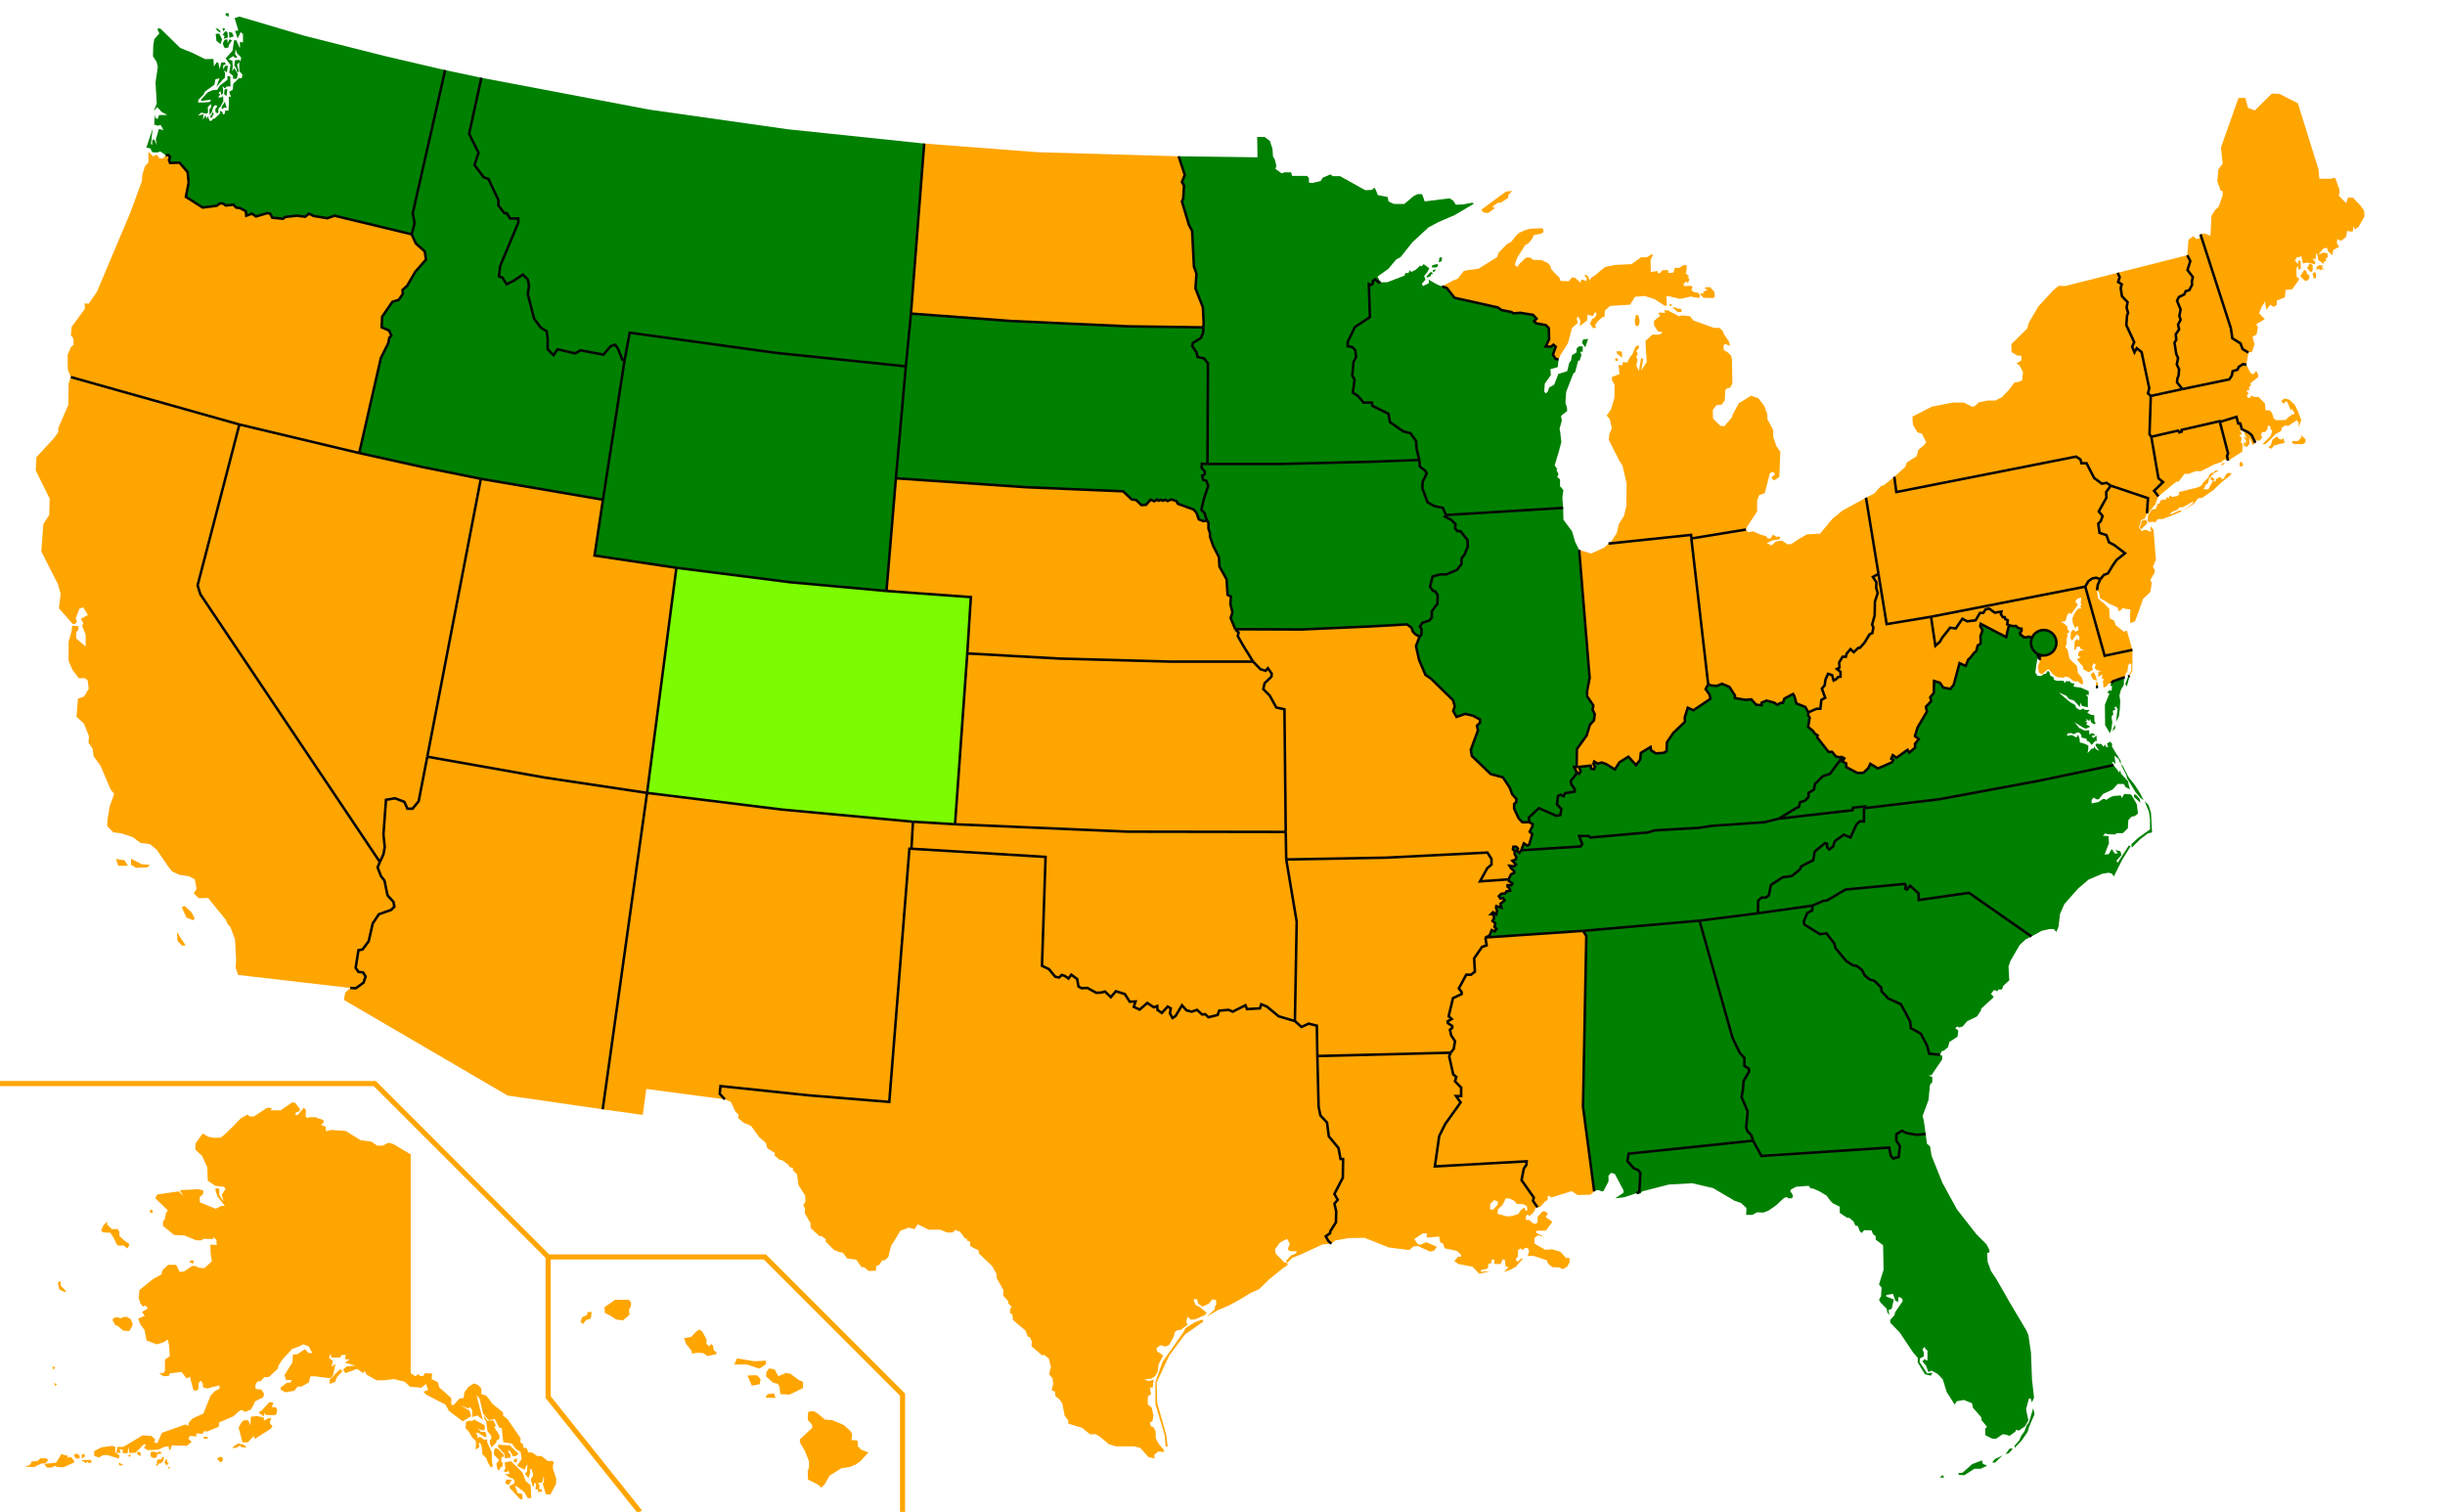 <?xml version="1.0" encoding="UTF-8" standalone="no"?>
<svg xmlns="http://www.w3.org/2000/svg" width="959" height="593">
  <title>Blank map of the United States, territories not included</title>
<defs>
<style type="text/css">
.state {fill:orange}                        /* default color for all states not specified below */
.borders {stroke:#050505; stroke-width:1}    /* color and width of borders between states */
.dccircle {display:yes}                      /* set display to yes to show the circle for the District of Columbia, or none to hide it */
.separator1 {stroke:orange; stroke-width:2} /* color and width of lines around Alaska and Hawaii */

/* Individual states can be colored as follows:
.ks,.mt,.pa {fill:#0000FF}
.ca,.de {fill:#FF0000}
In this example, Kansas, Montana and Pennsylvania are colored blue, and California and Delaware are colored red.
Place this code in the empty space below. */

.v {fill: green;}
.f {fill: lawngreen}
</style>
</defs>

<g class="state">

<path class="al v" d="m 643,467.4 .4,-7.3 -.9,-1.2 -1.7,-.7 -2.5,-2.8 .5,-2.9 48.8,-5.1 -.7,-2.2 -1.5,-1.5 -.5,-1.4 .6,-6.3 -2.4,-5.7 .5,-2.6 .3,-3.7 2.2,-3.8 -.2,-1.1 -1.7,-1 v -3.2 l -1.8,-1.9 -2.9,-6.1 -12.9,-45.8 -45.7,4 1.3,2 -1.3,67 4.4,33.2 .9,-.5 1.3,.1 .6,.4 .8,-.1 2,-3.8 v -2.3 l 1.1,-1.1 1.4,.5 3.4,6.4 v .9 l -3.3,2.2 3.5,-.4 4.9,-1.6 z">
<title>Alabama</title></path>

<!-- The scale of Alaska is 42% that of the contiguous United States, so its area is reduced to about 17.6%. The Islands of Four Mountains, Andreanof Islands, Rat Islands and Near Islands are not shown. -->
<path class="ak" d="m 15.8,572 h 2.4 l .7,.7 -1,1.2 -1.9,.2 -2.5,1.3 -3.7,-.1 2.2,-.9 .3,-1.1 2.5,-.3 z m 8.3,-1.7 1.3,.5 h .9 l .5,1.2 .3,-.6 .9,.2 1.1,1.5 0,.5 -4.2,1.9 -2.4,-.1 -1,-.5 -1.1,.7 -2,0 -1.1,-1.4 4.7,-.5 z m 5.4,-.1 1,.1 .7,.7 v 1 l -1.3,.1 -.9,-1.1 z m 2.5,.3 1.3,-.1 -.1,1 -1.1,.6 z m .3,2.2 3.4,-.1 .2,1.1 -1.3,.1 -.3,-.5 -.8,.6 -.4,-.6 -.9,-.2 z m 166.3,7.6 2.1,.1 -1,1.9 -1.1,-.1 -.4,-.8 .5,-1.3 m -1.1,-2.9 .6,-1.3 -.2,-2.3 2.4,-.5 4.5,4.4 1.3,3.4 1.9,1.6 .3,5.1 -1.4,0 -1.3,-2.3 -3.1,-2.4 h -.6 l 1.1,2.8 1.7,.2 .2,2.1 -.9,.1 -4.1,-4.4 -.1,-.9 1.9,-1 0,-1 -.5,-.8 -1.6,-.6 -1.7,-1.3 1.4,.1 .5,-.4 -.6,-.9 -.6,.5 z m -3.6,-9.1 1.3,.1 2.4,2.5 -.2,.8 -.8,-.1 -.1,1.8 .5,.5 0,1.5 -.8,.3 -.4,1.2 -.8,-.4 -.4,-2.2 1.1,-1.4 -2.1,-2.2 .1,-1.2 z m 1.5,-1.5 1.9,.2 2.5,.1 3.4,3.2 -.2,.5 -1.1,.6 -1.1,-.2 -.1,-.7 -1.2,-1.6 -.3,.7 1,1.3 -.2,1.2 -.8,-.1 -1.3,.2 -.1,-1.7 -2.6,-2.8 z m -12.7,-8.9 .9,-.4 h 1.6 l .7,-.5 4.1,2.2 .1,1.5 -.5,.5 h -.8 l -1.4,-.7 1.1,1.3 1.8,0 .5,2 -.9,0 -2.2,-1.5 -1.1,-.2 .6,1.3 .1,.9 .8,-.6 1.7,1.2 1.3,-.1 -.2,.8 1.9,4.3 0,3.4 .4,2.1 -.8,.3 -1.2,-2 -.5,-1.5 -1.6,-1.6 -.2,-2.7 -.6,-1.7 h -.7 l .3,1.1 0,.5 -1.4,1 .1,-3.3 -1.6,-1.6 -1.3,-2.3 -1.2,-1.2 z m 7.2,-2.3 1.1,1.8 2.4,-.1 1,2.1 -.6,.6 2,3.2 v 1.3 l -1.2,.8 v .7 l -2,1.9 -.5,-1.4 -.1,-1.3 .6,-.7 v -1.1 l -1.5,-1.9 -.5,-3.7 -.9,-1.5 z m -56.7,-18.3 -4,4.1 v 1.6 l 2.1,-.8 .8,-1.9 2.2,-2.4 z m -31.6,16.6 0,.6 1.8,1.2 .2,-1.4 .6,.9 3.5,.1 .7,-.6 .2,-1.8 -.5,-.7 -1.4,0 0,-.8 .4,-.6 v -.4 l -1.5,-.3 -3.3,3.6 z m -8.1,6.2 1.5,5.8 h 2.1 l 2.4,-2.5 .3,1.2 6.3,-4 .7,-1 -1,-1.1 v -.7 l .5,-1.3 -.9,-.1 -2,1 0,-1.2 -2.7,-.6 -2.4,.3 -.2,3.4 -.8,-2 -1.5,-.1 -1,.6 z m -2.2,8.2 .1,-.7 2.1,-1.3 .6,.3 1.3,.2 1.3,1.2 -2.2,-.2 -.4,-.6 -1,.6 z m -5.2,3.3 -1.1,.8 1.5,1.4 .8,-.7 -.1,-1.3 z m -6.3,-7.9 1.4,.1 .4,.6 -1.8,.1 z m -13.9,11.9 v .5 l .7,.1 -.1,-.6 z m -.4,-3.2 -1,1 v .5 l .7,1.1 1,-1 -.7,-.1 z m -2,-.8 -.3,1 -1.3,.1 -.4,.2 0,1.3 -.5,.9 .6,0 .7,-.9 .8,-.1 .9,-1 .2,-1.3 z m -4.4,-2 -.2,1.8 1.4,.8 1.2,-.6 0,-1 1.7,-.3 -.1,-.6 -.9,-.2 -.7,.6 -.9,-.5 z m -4.9,-.1 1,.7 -.3,1.2 -1.4,-1.1 z m -4.2,1.3 1.4,.1 -.7,.8 z m -3.5,3 1.8,1.1 -1.7,.1 z m -25.4,-31.2 1.2,.6 -.8,.6 z m -.7,-6.3 .4,1.2 .8,-1.2 z m 24.3,-19.3 1.5,-.1 .9,.4 1.1,-.5 1.3,-.1 1.6,.8 .8,1.9 -.1,.9 -1.2,2 -2.4,-.2 -2.1,-1.8 -1,-.4 -1.1,-2 z m -21.1,-14.4 .1,1.9 2,2 v .5 l -.8,-.2 -1.7,-.8 -.3,-1.1 -.3,-1.6 z m 18.3,-23.3 v 1.2 l 1.9,1.8 h 2.3 l .6,1.1 v 1.6 l 2.1,1.9 1.8,1.2 -.1,.7 -.7,1.1 -1.4,-1.2 -2.1,.1 -.8,-.8 -.9,-2.1 -1.5,-2.2 -2.6,-.1 -1,-.7 1,-2.1 z m 16.8,-4.5 1,0 .1,1.1 h -1 z m 16.2,19.7 .9,.1 0,1.2 -1.7,-.5 z m 127.8,77.7 -1.2,.4 -.1,1.1 h 1.2 z m -157.6,-4.5 -1.3,-.4 -4.1,.6 -2.8,1.4 -.1,1.9 1.9,.7 1.5,-.9 1.7,-.1 4.7,1.4 .1,-1.3 -1.6,-1.1 z m 2.1,2.3 -.4,-1.4 1.2,.2 .1,1.4 1.8,0 .4,-2.5 .3,2.4 2.5,-.1 3.2,-3.3 .8,.1 -.7,1.3 1.4,.9 4.2,-.2 2.6,-1.2 1.4,-.1 .3,1.5 .6,-.5 .4,-1.4 5.9,.2 1.9,-1.6 -1.3,-1.1 .6,-1.2 2.6,.2 -.2,-1.2 2.5,.2 .7,-1.1 1.1,.2 4.6,-1.9 .2,-1.7 5.6,-2.4 2,-1.9 1.2,-.6 1.3,.8 2.3,-.9 1.1,-1.9 .5,-1.3 1.7,-.9 1.5,-.7 .4,-1.4 -1.1,-1.7 -2.2,-.2 -.2,-1.3 .8,-1.6 1.4,-.2 1.3,-1.5 1.9,-.1 3.4,-3.2 .4,-1.4 1.5,-2.3 3.8,-4.1 2.5,-.9 1.9,-.9 2.1,.8 1.4,2.6 -1.5,0 -1.4,-1.5 -3,2 -1.7,.1 -.2,3.1 -3.1,4.9 .6,2 2.3,0 -.6,1 -1.4,.1 -2.4,1.8 0,.9 1.9,1 3.4,-.6 1.4,-1.7 1.4,.1 3,-1.7 .5,-2.3 1.6,-.1 6.3,.8 1,-1.1 1,-4.5 -1.6,1.1 .6,-2.2 -1.6,-1.4 .8,-1.5 .1,1.5 3.4,0 .7,-1 1.6,-.1 -.3,1.7 1.9,.1 -1.9,1.3 4.1,1.1 -3.5,.4 -1.3,1.2 .9,1.4 4.6,-1.7 2.3,1.7 .7,-.9 .6,1.4 4,2.3 h 2.9 l 3.9,-.5 4.3,1.1 2,1.9 4.5,.4 1.8,-1.5 .8,2.4 -1.8,.7 1.2,1.2 7.4,3.8 1.4,2.5 5.4,4.1 3.3,-2 -.6,-2.2 -3.5,-2 3.1,1.2 .5,-.7 .9,1.3 0,2.7 2.1,-.6 2.1,1.8 -2.5,-9.8 1.2,1.3 1.4,6 2.2,2.5 2.4,-.4 1.8,3.5 h .9 l .6,5.6 3.4,.5 1.6,2.2 1.8,1.1 .4,2.8 -1.8,2.6 2.9,1.6 1.2,-2.4 -.2,3.1 -.8,.9 1.4,1.7 .7,-2.4 -.2,-1.2 .8,.2 .6,2.3 -1,1.4 .6,2.6 .5,.4 .3,-1.6 .7,.6 -.3,2 1.2,.2 -.4,.9 1.7,-.1 0,-1 h -1 l .1,-1.7 -.8,-.6 1.7,-.3 .5,-.8 0,-1.6 .5,1.3 -.6,1.8 1.2,3.9 1.8,.1 2.2,-4.2 .1,-1.9 -1.3,-4 -.1,-1.2 .5,-1.2 -.7,-.7 -1.7,.1 -2.5,-2 -1.7,0 -2,-1.4 -1.5,0 -.5,-1.6 -1.4,-.3 -.2,-1.5 -1,-.5 .1,-1.7 -5.1,-7.4 -1.8,-1.5 v -1.2 l -4.3,-3.5 -.7,-1.1 -1.6,-2 -1.9,-.6 0,-2.2 -1.2,-1.3 -1.7,-.7 -2.1,1.3 -1.6,2.1 -.4,2.4 -1.5,.1 -2.5,2.7 -.8,-.3 v -2.5 l -2.4,-2.2 -2.3,-2 -.5,-2 -2.5,-1.3 .2,-2.2 -2.8,-.1 -.7,1.1 -1.2,0 -.7,-.7 -1.2,.8 -1.8,-1.2 0,-85.8 -6.9,-4.1 -1.8,-.5 -2.2,1.1 -2.2,.1 -2.3,-1.6 -4.3,-.6 -5.8,-3.6 -5.7,-.4 -2,.5 -.2,-1.8 -1.8,-.7 1.1,-1 -.2,-.9 -3.2,-1.1 h -2.4 l -.4,.4 -.9,-.6 .1,-2.6 -.8,-.9 -2.5,2.9 -.8,-.1 v -.8 l 1.7,-.8 v -.8 l -1.9,-2.4 -1.1,-.1 -4.5,3.1 h -3.9 l .4,-.9 -1.8,-.1 -5.2,3.4 -1.8,0 -.6,-.8 -2.7,1.5 -3.6,3.7 -2.8,2.7 -1.5,1.2  -2.6,.1 -2.2,-.4 -2.3,-1.3 v 0 l -2.8,3.9 -.1,2.4 2.6,2.4 2.1,4.5 .2,5.3 2.9,2 3.4,.4 .7,.8 -1.5,2.3 .7,2.7 -1.7,-2.6 v -2.4 l -1.5,-.3 .1,1.2 .7,2.1 2.9,3.7 h -1.4 l -2.2,1.1 -6.2,-2.5 -.1,-2 1.4,-1.3 0,-1.4 -2.1,-.5 -2.3,.2 -4.8,.2 1.5,2.3 -1.9,-1.8 -8.4,1.2 -.8,1.5 4.9,4.7 -.8,1.4 -.3,2 -.7,.8 -.1,1.9 4.4,3.6 4.1,.2 4.6,1.9 h 2 l .8,-.6 3.8,.1 .1,-.8 1.2,1.1 .1,2 -2.5,-.1 .1,3.3 .5,3.2 -2.9,2.7 -1.9,-.1 -2,-.8 -1,.1 -3.1,2.1 -1.7,.2 -1.4,-2.8 -3.1,0 -2.2,2 -.5,1.8 -3.3,1.8 -5.3,4.3 -.3,3.1 .7,2.2 1,1.2 1,-.4 .9,1 -.8,.6 -1.5,.9 1.1,1.5 -2.6,1.1 .8,2.2 1.7,2.3 .8,4.1 4,1.5 2.6,-.8 1.7,-1.1 .5,2.1 .3,4.4 -1.9,1.4 0,4.4 -.6,.9 h -1.7 l 1.7,1.2 2.1,-.1 .4,-1 4.6,-.6 2,2.6 1.3,-.7 1.3,5.1 1,.5 1,-.7 .1,-2.4 .9,-1 .7,1.1 .2,1.6 1.6,.4 4.7,-1.2 .2,1.2 -2,1.1 -1.6,1.7 -2.8,7 -4.3,2 -1.4,1.5 -.3,1.4 -1,-.6 -9.3,3.3 -1.8,4.1 -1.3,-.4 .5,-1.1 -1.5,-1.4 -3.5,-.2 -5.3,3.2 -2.2,1.3 -2.3,0 -.5,2.4 z">
<title>Alaska</title></path>

<path class="az" d="m 139.6,387.6 3,-2.2 .8,-2.4 -1,-1.6 -1.8,-.2 -1.1,-1.6 1.1,-6.9 1.6,-.3 2.4,-3.2 1.6,-7 2.4,-3.6 4.8,-1.7 1.3,-1.3 -.4,-1.9 -2.3,-2.5 -1.2,-5.8 -1.4,-1.8 -1.3,-3.4 .9,-2.1 1.4,-3 .5,-2.9 -.5,-4.9 1,-13.6 3.5,-.6 3.7,1.4 1.2,2.7 h 2 l 2.4,-2.9 3.4,-17.5 46.2,8.2 40,6 -17.4,124.1 -37.3,-5.4 -64.2,-37.5 .5,-2.9 2,-1.8 z">
<title>Arizona</title></path>

<path class="ar" d="m 584.2,367 .9,-2.2 1.2,.5 .7,-1 -.8,-.7 .3,-1.5 -1.1,-.9 .6,-1 -.1,-1.5 -1.1,-.1 .8,-.8 1.3,.8 .3,-1.4 -.4,-1.1 .1,-.7 2,.6 -.4,-1.5 1.6,-1.3 -.5,-.9 -1.1,.1 -.6,-.9 .9,-.9 1.6,-.2 .5,-.8 1.4,-.2 -.1,-.8 -.9,-.9 v -.5 h 1.5 l .4,-.7 -1.4,-1 -.1,-.6 -11.2,.8 2.8,-5.1 1.7,-1.5 v -2.2 l -1.6,-2.5 -39.8,2 -39.1,.7 4.1,24.4 -.7,39 2.6,2.3 2.8,-1.3 3.2,.8 .2,11.9 52.3,-1.3 1.2,-1.5 .5,-3 -1.5,-2.3 -.5,-2.2 .9,-.7 v -.8 l -1.7,-1.1 -.1,-.7 1.6,-.9 -1.2,-1.1 1.7,-7.1 3.4,-1.6 v -.8 l -1.1,-1.4 2.9,-5.4 h 1.9 l 1.5,-1.2 -.3,-5.2 3.1,-4.5 1.8,-.6 -.5,-3.1 z">
<title>Arkansas</title></path>

<path class="ca" d="m 69.4,365.6 3.4,5.2 -1.4,.1 -1.8,-1.9 z m 1.9,-9.8 1.8,4.1 2.6,1 .7,-.6 -1.3,-2.5 -2.6,-2.4 z m -19.9,-19 v 2.4 l 2,1.2 4.4,-.2 1,-1 -3.1,-.2 z m -5.9,.1 3.3,.5 1.4,2.2 h -3.8 z m 47.9,45.5 -1,-3 .2,-3 -.4,-7.9 -1.8,-4.8 -1.2,-1.4 -.6,-1.5 -7,-8.6 -3.6,.1 -2,-1.9 1.1,-1.8 -.7,-3.7 -2.2,-1.2 -3.9,-.6 -2.8,-1.3 -1.5,-1.9 -4.5,-6.6 -2.7,-2.2 -3.7,-.5 -3.1,-2.3 -4.7,-1.5 -2.8,-.3 -2.5,-2.5 .2,-2.8 .8,-4.8 1.8,-5.1 -1.4,-1.6 -4,-9.4 -2.7,-3.7 -.4,-3 -1.6,-2.3 .2,-2.5 -2,-5 -2.9,-2.7 .6,-7.1 2.4,-.8 1.8,-3.1 -.4,-3.2 -1,-.9 h -2.5 l -2.5,-3.3 -1.5,-3.5 v -7.5 l 1.2,-4.2 .2,-2.1 2.5,.2 -.1,1.6 -.8,.7 v 2.5 l 3.7,3.2 v -4.7 l -1.4,-3.4 .5,-1.1 -1,-1.7 2.8,-1.5 -1.9,-3 -1.4,.5 -1.5,3.8 .5,1.3 -.8,1 -.9,-.1 -5.4,-6.1 .7,-5.6 -1.1,-3.9 -6.5,-12.8 .8,-10.7 2.3,-3.6 .2,-6.4 -5.5,-11.1 .3,-5.2 6.9,-7.5 1.7,-2.4 -.1,-1.4 4,-9.2 .1,-8.4 .9,-2.5 66.1,18.6 -16.4,63.1 1.1,3.5 70.4,105 -.9,2.1 1.3,3.4 1.4,1.8 1.2,5.8 2.3,2.5 .4,1.9 -1.3,1.3 -4.8,1.7 -2.4,3.6 -1.6,7 -2.4,3.2 -1.6,.3 -1.1,6.9 1.1,1.6 1.8,.2 1,1.6 -.8,2.4 -3,2.2 -2.2,-.1 z">
<title>California</title></path>

<path class="co f" d="m 374.6,323.3 -16.5,-1 -51.7,-4.8 -52.6,-6.5 11.5,-88.3 44.9,5.7 37.5,3.4 33.1,2.4 -1.4,22.1 z">
<title>Colorado</title></path>

<path class="ct" d="m 873.5,178.9 .4,-1.1 -3.2,-12.3 -.1,-.3 -14.9,3.4 v .7 l -.9,.3 -.5,-.7 -10.5,2.4 2.8,16.3 1.8,1.5 -3.5,3.4 1.7,2.2 5.4,-4.5 1.7,-1.3 h .8 l 2.4,-3.1 1.4,.1 2.9,-1.1 h 2.1 l 5.3,-2.7 2.8,-.9 1,-1 1.5,.5 z">
<title>Connecticut</title></path>

<path class="de" d="m 822.2,226.6 -1.6,.3 -1.5,1.1 -1.2,2.1 7.6,27.1 10.9,-2.3 -2.2,-7.6 -1.1,.5 -3.3,-2.6 -.5,-1.7 -1.8,-1 -.2,-3.7 -2.1,-2.2 -1.1,-.8 -1.2,-1.1 -.4,-3.2 .3,-2.1 1,-2.2 z">
<title>Delaware</title></path>

<path class="fl v" d="m 751.7,445.1 -4,-.7 -1.7,-.9 -2.2,1.4 v 2.5 l 1.4,2.1 -.5,4.3 -2.1,.6 -1,-1.1 -.6,-3.2 -50.1,3.3 -3.3,-6 -48.8,5.1 -.5,2.9 2.5,2.8 1.7,.7 .9,1.2 -.4,7.3 -1.1,.6 .5,.4 1,-.3 .7,-.8 10.5,-2.7 9.2,-.5 8.1,1.9 8.5,5 2.4,.8 2.2,2 -.1,2.7 h 2.4 l 1.9,-1 2.5,.1 2,-.8 2.9,-2 3.1,-2.9 1.1,-.4 .6,.5 h 1.4 l .5,-.8 -.5,-1.2 -.6,-.6 .2,-.8 2,-1.1 5,-.4 .8,1 1,.1 2.3,1 3,1.8 1.2,1.7 1.1,1.2 2.8,1.4 v 2.4 l 2.8,1.9 1,.1 1.6,1.4 .7,1.6 1,.2 .8,2.1 .7,.6 1,-1.1 2.9,.1 .5,1.4 1.1,.9 v 1.3 l 2.9,2.2 .2,9.6 -1.8,5.8 1,1.2 -.2,3.4 -.8,1.4 .7,1.2 2.3,2.3 .3,1.5 .8,1 -.4,-1.9 1.3,-.6 .8,-3.6 -3,-1.2 .1,-.6 2.6,-.4 .9,2.6 1.1,.6 .1,-2 1.1,.3 .6,.8 -.1,.7 -2.9,4.2 -.2,1.1 -1.7,1.9 v 1.1 l 3.7,3.8 5.3,7.9 1.8,2.1 v 1.8 l 2.8,4.6 2.3,.6 .7,-1.2 -2.1,.3 -3,-4.5 .2,-1.4 1.5,-.8 v -1.5 l -.6,-1.3 .9,-.9 .4,.9 .7,.5 v 4 l -1.2,-.6 -.8,.9 1.4,1.6 1,2.6 1.2,-.6 2.3,1.2 2.1,2.2 1.6,5.1 3.1,4.8 .8,-1.3 2.8,-.5 3.2,1.3 .3,1.7 3.3,3.8 .1,1.1 2.2,2.7 -.7,.5 v 2.7 l 2.7,1.4 h 1.5 l 2.7,-1.8 1.5,.3 1.1,.4 2.3,-1.7 .2,-.7 1.2,.3 2.4,-1.7 1.3,-2.3 -.7,-3.2 -.2,-1.3 1.1,-4 .6,-.2 .6,1.6 .8,-1.8 -.8,-7.2 -.4,-10.5 -1,-6.8 -.7,-1.7 -6.6,-11.1 -5.2,-9.1 -2.2,-3.3 -1.3,-3.6 -.2,-3.4 .9,-.3 v -.9 l -1.1,-2.2 -4,-4 -7.6,-9.7 -5.7,-10.4 -4.3,-10.7 -.6,-3.7 -1.2,-1 -.5,-3.8 z m 9.2,134.5 1.7,-.1 -.7,-1 z m 7.3,-1.1 v -.7 l 1.6,-.2 3.7,-3.3 1.5,-.6 2.4,-.9 .3,1.3 1.7,.8 -2.6,1.2 h -2.4 l -3.9,2.5 z m 17.2,-7.6 -3,1.4 -1,1.3 1.1,.1 z m 3.8,-2.9 -1.1,.3 -1.4,2 1.1,-.2 1.5,-1.6 z m 8.3,-15.7 -1.7,5.6 -.8,1 -1,2.6 -1.2,1.6 -.7,1.7 -1.9,2.2 v .9 l 2.7,-2.8 2.4,-3.5 .6,-2 2.1,-4.9 z">
<title>Florida</title></path>

<path class="ga v" d="m 761.8,414.1 v 1.4 l -4.2,6.2 -1.2,.2 1.5,.5 v 2 l -.9,1.1 -.6,6 -2.3,6.2 .5,2 .7,5.1 -3.6,.3 -4,-.7 -1.7,-.9 -2.2,1.4 v 2.5 l 1.4,2.1 -.5,4.3 -2.1,.6 -1,-1.1 -.6,-3.2 -50.1,3.3 -3.3,-6 -.7,-2.2 -1.5,-1.5 -.5,-1.4 .6,-6.3 -2.4,-5.7 .5,-2.6 .3,-3.7 2.2,-3.8 -.2,-1.1 -1.7,-1 v -3.2 l -1.8,-1.9 -2.9,-6.1 -12.9,-45.8 22.9,-2.9 21.4,-3 -.1,1.9 -1.9,1 -1.4,3.2 .2,1.3 6.1,3.8 2.6,-.3 3.1,4 .4,1.7 4.2,5.1 2.6,1.7 1.4,.2 2.2,1.6 1.1,2.2 2,1.6 1.8,.5 2.7,2.7 .1,1.4 2.6,2.8 5,2.3 3.6,6.7 .3,2.7 3.9,2.1 2.5,4.8 .8,3.1 4.2,.4 z">
<title>Georgia</title></path>

<!-- Hawaii is shown in the same scale as the contiguous United States. The Northwestern Hawaiian Islands are not shown. -->
<path class="hi" d="m 317,553.7 -.2,3.2 1.7,1.9 .1,1.2 -4.8,4.5 -.1,1.2 1.9,3.2 1.7,4.2 v 2.6 l -.5,1.2 .1,3.4 4.1,2.1 1.1,1.1 1.2,-1.1 2.1,-3.6 4.5,-2.9 3.3,-.5 2.5,-1 1.7,-1.2 3.2,-3.5 -2.8,-1.1 -1.4,-1.4 .1,-1.7 -.5,-.6 h -2 l .2,-2.5 -.7,-1.2 -2.6,-2.3 -4.5,-1.9 -2.8,-.2 -3.3,-2.7 -1.2,-.6 z m -15.3,-17 -1.1,1.5 -.1,1.7 2.7,2.4 1.9,.5 .6,1 .4,3 3.6,.2 5.3,-2.6 -.1,-2.5 -1.4,-.5 -3.5,-2.6 -1.8,-.3 -2.9,1.3 -1.5,-2.7 z m -1.5,11.5 .9,-1.4 2.5,-.3 .6,1.8 z m -7,-8.7 1.7,4 3.1,-.6 .3,-2 -1.4,-1.5 z m -4.1,-6.7 -1.1,2.4 h 5 l 4.8,1.6 2.5,-1.6 .2,-1.5 -4.8,.2 z m -16,-10.6 -1.9,2.1 -2.9,.6 .8,2.2 2.2,2.8 .1,1 2.1,-.3 2.3,.1 1.7,1.2 3.5,-.8 v -.7 l -1,-.8 -.5,-2.1 -.8,-.3 -.5,1 -1.2,-1.3 .2,-1.4 -1.8,-3.3 -1.1,-.7 z m -31.8,-12.4 -4.2,2.9 .2,2.3 2.4,1.2 1.9,1.3 2.7,.4 2.6,-2.2 -.2,-1.9 .8,-1.7 v -1.4 l -1,-.9 z m -10.8,4.8 -.3,1.2 -1.9,.9 -.6,1.8 1,.8 1.1,-1.5 1.9,-.6 .4,-2.6 z">
<title>Hawaii</title></path>

<path class="id v" d="m 165.3,183.1 -24.4,-5.4 8.5,-37.3 2.9,-5.8 .4,-2.1 .8,-.9 -.9,-2 -2.9,-1.2 .2,-4.2 4,-5.8 2.5,-.8 1.6,-2.3 -.1,-1.6 1.8,-1.6 3.2,-5.5 4.2,-4.8 -.5,-3.2 -3.5,-3.1 -1.6,-3.6 1.1,-4.3 -.7,-4 12.7,-56.1 14.2,3 -4.8,22 3.7,7.4 -1.6,4.8 3.6,4.8 1.9,.7 3.9,8.3 v 2.1 l 2.3,3 h .9 l 1.4,2.1 h 3.2 v 1.6 l -7.1,17 -.5,4.1 1.4,.5 1.6,2.6 2.8,-1.4 3.6,-2.4 1.9,1.9 .5,2.5 -.5,3.2 2.5,9.7 2.6,3.5 2.3,1.4 .4,3 v 4.1 l 2.3,2.3 1.6,-2.3 6.9,1.6 2.1,-1.2 9,1.7 2.8,-3.3 1.8,-.6 1.2,1.8 1.6,4.1 .9,.1 -8.5,54.8 -47.9,-8.2 z">
<title>Idaho</title></path>

<path class="il v" d="m 623.5,265.9 -1,5.2 v 2 l 2.4,3.5 v .7 l -.3,.9 .9,1.9 -.3,2.4 -1.6,1.8 -1.3,4.2 -3.8,5.3 -.1,7 h -1 l .9,1.9 v .9 l -2.2,2.7 .1,1.1 1.5,2.2 -.1,.9 -3.7,.6 -.6,1.2 -1.2,-.6 -1,.5 -.4,3.3 1.7,1.8 -.4,2.4 -1.5,.3 -6.9,-3 -4,3.7 .3,1.8 h -2.8 l -1.4,-1.5 -1.8,-3.8 v -1.9 l .8,-.6 .1,-1.3 -1.7,-1.9 -.9,-2.5 -2.7,-4.1 -4.8,-1.3 -7.4,-7.1 -.4,-2.4 2.8,-7.6 -.4,-1.9 1.2,-1.1 v -1.3 l -2.8,-1.5 -3,-.7 -3.4,1.2 -1.3,-2.3 .6,-1.9 -.7,-2.4 -8.6,-8.4 -2.2,-1.5 -2.5,-5.9 -1.2,-5.4 1.4,-3.7 .7,-.7 .1,-2.3 -.7,-.9 1,-1.5 1.8,-.6 .9,-.3 1,-1.2 v -2.4 l 1.7,-2.4 .5,-.5 .1,-3.5 -.9,-1.4 -1,-.3 -1.1,-1.6 1,-4 3,-.8 h 2.4 l 4.2,-1.8 1.7,-2.2 .1,-2.4 1.1,-1.3 1.3,-3.2 -.1,-2.6 -2.8,-3.5 h -1.2 l -.9,-1.1 .2,-1.6 -1.7,-1.7 -2.5,-1.3 .5,-.6 45.9,-2.8 .1,4.6 3.4,4.6 1.2,4.1 1.6,3.2 z">
<title>Illinois</title></path>

<path class="in" d="m 629.2,214.8 -5.1,2.3 -4.7,-1.4 4.1,50.2 -1,5.2 v 2 l 2.4,3.5 v .7 l -.3,.9 .9,1.9 -.3,2.4 -1.6,1.8 -1.3,4.2 -3.8,5.3 -.1,7 h -1 l .9,1.9 1.1,.8 .6,-1 -.7,-1.7 4.6,-.5 .2,1.2 1.1,.2 .4,-.9 -.6,-1.3 .3,-.8 1.3,.8 1.7,-.4 1.7,.6 3.4,2.1 1.8,-2.8 3.5,-2.2 3,3.3 1.6,-2.1 .3,-2.7 3.8,-2.3 .2,1.3 1.9,1.2 3,-.2 1.2,-.7 .1,-3.4 2.5,-3.7 4.6,-4.4 -.1,-1.7 1.2,-3.8 2.2,1 6.7,-4.5 -.4,-1.7 -1.5,-2.1 1,-1.9 -6.6,-57.2 -.1,-1.4 -32.4,3.4 z">
<title>Indiana</title></path>

<path class="ia v" d="m 556.9,183 2.1,1.6 .6,1.1 -1.6,3.3 -.1,2.5 2,5.5 2.7,1.5 3.3,.7 1.3,2.8 -.5,.6 2.5,1.3 1.7,1.7 -.2,1.6 .9,1.1 h 1.2 l 2.8,3.5 .1,2.6 -1.3,3.2 -1.1,1.3 -.1,2.4 -1.7,2.2 -4.2,1.8 h -2.4 l -3,.8 -1,4 1.1,1.6 1,.3 .9,1.4 -.1,3.5 -.5,.5 -1.7,2.4 v 2.4 l -1,1.2 -.9,.3 -1.8,.6 -1,1.5 .7,.9 -.1,2.3 -.7,.7 -1.5,-.8 -1.1,-1.1 -.6,-1.6 -1.7,-1.3 -14.3,.8 -27.2,1.2 -25.9,-.1 -1.8,-4.4 .7,-2.2 -.8,-3.3 .2,-2.9 -1.3,-.7 -.4,-6.1 -2.8,-5 -.2,-3.7 -2.2,-4.3 -1.3,-3.7 v -1.4 l -.6,-1.7 v -2.3 l -.5,-.9 -.7,-1.7 -.3,-1.3 -1.3,-1.2 1,-4.3 1.7,-5.1 -.7,-2 -1.3,-.4 -.4,-1.6 1,-.5 .1,-1.1 -1.3,-1.5 .1,-1.6 2.2,.1 h 28.2 l 36.3,-.9 18.6,-.7 z">
<title>Iowa</title></path>

<path class="ks" d="m 459.1,259.5 -43.7,-1.2 -36,-2 -4.8,67 67.7,2.9 62,.1 -.5,-48.1 -3.2,-.7 -2.6,-4.7 -2.5,-2.5 .5,-2.3 2.7,-2.6 .1,-1.2 -1.5,-2.1 -.9,1 -2,-.6 -2.9,-3 z">
<title>Kansas</title></path>

<path class="ky v" d="m 692.1,322.5 -20.5,1.4 -5.2,.8 -17.4,1 -2.6,.8 -22.6,2 -.7,-.6 h -3.7 l 1.2,3.2 -.6,.9 -23.3,1.5 1,-2.7 1.4,.9 .7,-.4 1.2,-4.1 -1,-1 1,-2 .2,-.9 -1.3,-.8 -.3,-1.8 4,-3.7 6.9,3 1.5,-.3 .4,-2.4 -1.7,-1.8 .4,-3.3 1,-.5 1.2,.6 .6,-1.2 3.7,-.6 .1,-.9 -1.5,-2.2 -.1,-1.1 2.2,-2.7 0,-.9 1.1,.8 .6,-1 -.7,-1.7 4.6,-.5 .2,1.2 1.1,.2 .4,-.9 -.6,-1.3 .3,-.8 1.3,.8 1.7,-.4 1.7,.6 3.4,2.1 1.8,-2.8 3.5,-2.2 3,3.3 1.6,-2.1 .3,-2.7 3.8,-2.3 .2,1.3 1.9,1.2 3,-.2 1.2,-.7 .1,-3.4 2.5,-3.7 4.6,-4.4 -.1,-1.7 1.2,-3.8 2.2,1 6.7,-4.5 -.4,-1.7 -1.5,-2.1 1,-1.9 1.3,.5 2.2,.1 1.9,-.8 2.9,1.2 2.2,3.4 v 1 l 4.1,.7 2.3,-.2 1.9,2.1 2.2,.2 v -1 l 1.9,-.8 3,.8 1.2,.8 1.3,-.7 h .9 l .6,-1.7 3.4,-1.8 .5,.8 .8,2.9 3.5,1.4 1.2,2.1 -.1,1.1 .6,1 -.6,3.6 1.9,1.6 .8,1.1 1,.6 -.1,.9 4.4,5.6 h 1.4 l 1.5,1.8 1.2,.3 1.4,-.1 -4.9,6.6 -2.9,1 -3,3 -.4,2.2 -2.1,1.3 -.1,1.7 -1.4,1.4 -1.8,.5 -.5,1.9 -1,.4 -6.9,4.2 z m -98,11.3 -.7,-.7 .2,-1 h 1.1 l .7,.7 -.3,1 z">
<title>Kentucky</title></path>

<path class="la" d="m 602.5,472.8 -1.2,-1.8 .3,-1.3 -4.8,-6.8 .9,-4.6 1,-1.4 .1,-1.4 -36,2 1.7,-11.9 2.4,-4.8 6,-8.4 -1.8,-2.5 h 2 v -3.3 l -2.4,-2.5 .5,-1.7 -1.2,-1 -1.6,-7.1 .6,-1.4 -52.3,1.3 .5,19.9 .7,3.4 2.6,2.8 .7,5.4 3.8,4.6 .8,4.3 h 1 l -.1,7.3 -3.3,6.4 1.3,2.3 -1.3,1.5 .7,3 -.1,4.3 -2.2,3.5 -.1,.8 -1.7,1.2 1,1.8 1.2,1.1 1.6,-1.3 5.3,-.9 6.1,-.1 9.6,3.8 8,1 1.5,-1.4 1.8,-.2 4.8,2.2 1.6,-.4 1.1,-1.5 -4.2,-1.8 -2.2,1 -1.1,-.2 -1.4,-2 3.3,-2.2 1.6,-.1 v 1.7 l 1.5,-.1 3.4,-.3 .4,2.3 1.1,.4 .6,1.9 4.8,1 1.7,1.6 v .7 h -1.2 l -1.5,1.7 1.7,1.2 5.4,1 2.7,2.8 4.4,-1 -3.7,.2 -.1,-.6 2.8,-.7 .2,-1.8 1.2,-.3 v -1.4 l 1.1,.1 v 1.6 l 2.5,.1 .8,-1.9 .9,.3 .2,2.5 1.2,.2 -1.8,2 2.6,-.9 2,-1.1 2.9,-3.3 h -.7 l -1.3,1.2 -.4,-.1 -.5,-.8 .9,-1.2 v -2.3 l 1.1,-.8 .7,.7 1,-.8 1,-.1 .6,1.3 -.6,1.9 h 2.4 l 5.1,1.7 .5,1.3 1.6,1.4 2.8,.1 1.3,.7 1.8,-1 .9,-1.7 v -1.7 h -1.4 l -1.2,-1.4 -1.1,-1.1 -3.2,-.9 -2.6,.2 -4.2,-2.4 v -2.3 l 1.3,-1 2.4,.6 -3.1,-1.6 .2,-.8 h 3.6 l 2.6,-3.5 -2.6,-1.8 .8,-1.5 -1.2,-.8 h -.8 l -2,2.1 v 2.1 l -.6,.7 -1.1,-.1 -1.6,-1.4 h -1.3 v -1.5 l .6,-.7 .8,.7 1.7,-1.6 .7,-1.6 .8,-.3 z m -10.3,-2.7 1.9,1 .8,1.1 2.5,.1 1.5,.8 .2,1.4 -.4,.6 -.9,-1.5 -1.4,1.2 -.9,1.4 -2.8,.8 -1.6,.1 -3.7,-1 .1,-1.7 2,-2 1.1,-2.4 z m -4.7,1.2 v 1.1 l -1.8,2 h -1.2 v -2.2 l 1.6,-1.5 z">
<title>Louisiana</title></path>

<path class="me" d="m 875,128.7 .6,4 3.2,2 .8,2.2 2.3,1.4 1.4,-.3 1,-3 -.8,-2.9 1.6,-.9 .5,-2.8 -.6,-1.3 3.3,-1.9 -2.2,-2.3 .9,-2.4 1.4,-2.2 .5,3.2 1.6,-2 1.3,.9 1.2,-.8 v -1.7 l 3.2,-1.3 .3,-2.9 2.5,-.2 2.7,-3.7 v -.7 l -.9,-.5 -.1,-3.3 .6,-1.1 .2,1.6 1,-.5 -.2,-3.2 -.9,.3 -.1,1.2 -1.2,-1.4 .9,-1.4 .6,.1 1.1,-.4 .5,2.8 2,-.3 2.9,.7 v -1 l -1.1,-1.2 1.3,.1 .1,-2.3 .6,.8 .3,1.9 2.1,1.5 .2,-1 .9,-.2 -.3,-.8 .8,-.6 -.1,-1.6 -1.6,-.2 -2,.7 1.4,-1.6 .7,-.8 1.3,-.2 .4,1.3 1.7,1.6 .4,-2.1 2.3,-1.2 -.9,-1.3 .1,-1.7 1.1,.5 h .7 l 1.7,-1.4 .4,-2.3 2.2,.3 .1,-.7 .2,-1.6 .5,1.4 1.5,-1 2.3,-4.1 -.1,-2.2 -1.4,-2 -3,-3.2 h -1.9 l -.8,2.2 -2.9,-3 .3,-.8 v -1.5 l -1.6,-4.5 -.8,-.2 -.7,.4 h -4.8 l -.3,-3.6 -8.1,-26 -7.3,-3.7 -2.9,-.1 -6.7,6.6 -2.7,-1 -1,-3.9 h -2.7 l -6.9,19.5 .7,6.2 -1.7,2.4 -.4,4.6 1.3,3.7 .8,.2 v 1.6 l -1.6,4.5 -1.5,1.4 -1.3,2.2 -.4,7.8 -2.4,-1 -1.5,.4 z m 34.6,-24.7 -1,.8 v 1.3 l .7,-.8 .9,.8 .4,-.5 1.1,.2 -1,-.8 .4,-.8 z m -1.7,2.6 -1,1.1 .5,.4 -.1,1 h 1.1 v -1.8 z m -3,-1.6 .9,1.3 1,.5 .3,-1 v -1.8 l -1.3,-.7 -.4,1.2 z m -1,5 -1.7,-1.7 1.6,-2.4 .8,.3 .2,1.1 1,.8 v 1.1 l -1,1 z">
<title>Maine</title></path>

<path class="md" d="m 822.9,269.3 0,-1.7 h -.8 l 0,1.8 z m 11.8,-3.9 1.2,-2.2 .1,-2.5 -.6,-.6 -.7,.9 -.2,2.1 -.8,1.4 -.3,1.1 -4.6,1.6 -.7,.8 -1.3,.2 -.4,.9 -1.3,.6 -.3,-2.5 .4,-.7 -.8,-.5 .2,-1.5 -1.6,1 v -2 l 1.2,-.3 -1.9,-.4 -.7,-.8 .4,-1.3 -.8,-.6 -.7,1.6 .5,.8 -.7,.6 -1.1,.5 -2,-1 -.2,-1.2 -1,-1.1 -1.4,-1.7 1.5,-.8 -1,-.6 v -.9 l .6,-1 1.7,-.3 -1.4,-.6 -.1,-.7 -1.3,-.1 -.4,1.1 -.6,.3 .1,-3.4 1,-1 .8,.7 .1,-1.6 -1,-.9 -.9,1.1 -1,1.4 -.6,-1 .2,-2.4 .9,-1 .9,.9 1.2,-.7 -.4,-1.7 -1,1 -.9,-2.1 -.2,-1.7 1.1,-2.4 1.1,-1.4 1.4,-.2 -.5,-.8 .5,-.6 -.3,-.7 .2,-2.1 -1.5,.4 -.8,1.1 1,1.3 -2.6,3.6 -.9,-.4 -.7,.9 -.6,2.2 -1.8,.5 1.3,.6 1.3,1.3 -.2,.7 .9,1.2 -1.1,1 .5,.3 -.5,1.3 v 2.1 l -.5,1.3 .9,1.1 .7,3.4 1.3,1.4 1.6,1.4 .4,2.8 1.6,2 .4,1.4 v 1 h -.7 l -1.5,-1.2 -.4,.2 -1.2,-.2 -1.7,-1.4 -1.4,-.3 -1,.5 -1.2,-.3 -.4,.2 -1.7,-.8 -1,-1 -1,-1.3 -.6,-.2 -.8,.7 -1.6,1.3 -1.1,-.8 -.4,-2.3 .8,-2.1 -.3,-.5 .3,-.4 -.7,-1 1,-.1 1,-.9 .4,-1.8 1.7,-2.6 -2.6,-1.8 -1,1.7 -.6,-.6 h -1 l -.6,-.1 -.4,-.4 .1,-.5 -1.7,-.6 -.8,.3 -1.2,-.1 -.7,-.7 -.5,-.2 -.2,-.7 .6,-.8 v -.9 l -1.2,-.2 -1,-.9 -.9,.1 -1.6,-.3 -.9,-.4 .2,-1.6 -1,-.5 -.2,-.7 h -.7 l -.8,-1.2 .2,-1 -2.6,.4 -2.2,-1.6 -1.4,.3 -.9,1.4 h -1.3 l -1.7,2.9 -3.3,.4 -1.9,-1 -2.6,3.8 -2.2,-.3 -3.1,3.9 -.9,1.6 -1.8,1.6 -1.7,-11.4 60.5,-11.8 7.6,27.1 10.9,-2.3 0,5.3 -.1,3.1 -1,1.8 z m -13.4,-1.8 -1.3,.9 .8,1.8 1.7,.8 -.4,-1.6 z">
<title>Maryland</title></path>

<path class="ma" d="m 899.9,174.2 h 3.4 l .9,-.6 .1,-1.3 -1.9,-1.8 .4,1 -1.5,1.5 h -2.3 l .1,.8 z m -9,1.8 -1.2,-.6 1,-.8 .6,-2.1 1.2,-1 .8,-.2 .6,.9 1.1,.2 .6,-.6 .5,1.9 -1.3,.3 -2.8,.7 z m -34.9,-23.4 18.4,-3.8 1,-1.5 .3,-1.7 1.9,-.6 .5,-1.1 1.7,-1.1 1.3,.3 1.7,3.3 1,.4 1.1,-1.3 .8,1.3 v 1.1 l -3,2.4 .2,.8 -.9,1 .4,.8 -1.3,.3 .9,1.2 -.8,.7 .6,1 .9,-.2 .3,-.8 1.1,.6 h 1.8 l 2.5,2.6 .2,2.6 1.8,.1 .8,1.1 .6,2 1,.7 h 1.9 l 1.9,-.1 .8,-.9 1.6,-1.2 1.1,-.3 -1.2,-2.1 -.3,.9 -1.5,-3.6 h -.8 l -.4,.9 -1.2,-1 1.3,-1.1 1.8,.4 2.3,2.1 1.3,2.7 1.2,3.3 -1,2.8 v -1.8 l -.7,-1 -3.5,2.3 -.9,-.3 -1.6,1 -.1,1.2 -2.2,1.2 -2,2.1 -2,1.9 h -1.2 l 3.3,-3.3 .5,-1.9 -.5,-.6 -.3,-1.3 -.9,-.1 -.1,1.3 -1,1.2 h -1.2 l -.3,1.1 .4,1.2 -1.2,1.1 -1.1,-.2 -.4,1 -1.4,-3 -1.3,-1.1 -2.6,-1.3 -.6,-2.2 h -.8 l -.7,-2.6 -6.5,2 -.1,-.3 -14.9,3.4 v .7 l -.9,.3 -.5,-.7 -10.5,2.4 -.7,-1 .5,-15 z">
<title>Massachusetts</title></path>

<path class="mi" d="m 663.3,209.8 .1,1.4 21.4,-3.5 .5,-1.2 3.9,-5.9 v -4.3 l .8,-2.1 2.2,-.8 2,-7.8 1,-.5 1,.6 -.2,.6 -1.1,.8 .3,.9 .8,.4 1.9,-1.4 .4,-9.8 -1.6,-2.3 -1.2,-3.7 v -2.5 l -2.3,-4.4 v -1.8 l -1.2,-3.3 -2.3,-3 -2.9,-1 -4.8,3 -2.5,4.6 -.2,.9 -3,3.5 -1.5,-.2 -2.9,-2.8 -.1,-3.4 1.5,-1.9 2,-.2 1.2,-1.7 .2,-4 .8,-.8 1.1,-.1 .9,-1.7 -.2,-9.6 -.3,-1.3 -1.2,-1.2 -1.7,-1 -.1,-1.8 .7,-.6 1.8,.8 -.3,-1.7 -1.9,-2.7 -.7,-1.6 -1.1,-1.1 h -2.2 l -8.1,-2.9 -1.4,-1.7 -3.1,-.3 -1.2,.3 -4.4,-2.3 h -1.4 l .5,1 -2.7,-.1 .1,.6 .6,.6 -2.5,2.1 .1,1.8 1.5,2.3 1.5,.2 v .6 l -1.5,.5 -2.1,-.1 -2.8,2.5 .1,2.5 .4,5.8 -2.2,3.4 .8,-4.5 -.8,-.6 -.9,5.3 -1,-2.3 .5,-2.3 -.5,-1 .6,-1.3 -.6,-1.1 1,-1 v -1.2 l -1.3,.6 -1.3,3.1 -.7,.7 -1.3,2.4 -1.7,-.2 -.1,1.2 h -1.6 l .2,1.5 .2,2 -3,1.2 .1,1.3 1,1.7 -.1,5.2 -1.3,4.4 -1.7,2.5 1.2,1.4 .8,3.5 -1,2.5 -.2,2.1 1.7,3.4 2.5,4.9 1.2,1.9 1.6,6.9 -.1,8.8 -.9,3.9 -2,3.2 -.9,3.7 -2,3 -1.2,1 z m -95.8,-96.8 3,3.8 17,3.8 1.4,1 4,.8 .7,.5 2.8,-.2 4.9,.8 1.4,1.5 -1,1 .8,.8 3.8,.7 1.2,1.2 .1,4.4 -1.3,2.8 2,.1 1,-.8 .9,.8 -1.1,3.1 1,1.6 1.2,.3 .8,-1.8 2.9,-4.6 1.6,-6 2.3,-2 -.5,-1.6 .5,-.9 1,1.6 -.3,2.2 2.9,-2.2 .2,-2.3 2.1,.6 .8,-1.6 .7,.6 -.7,1.5 -1,.5 -1,2 1.4,1.8 1.1,-.5 -.5,-.7 1,-1.5 1.9,-1.7 h .8 l .2,-2.6 2,-1.8 7.9,-.5 1.9,-3.1 3.8,-.3 3.8,1.2 4.2,2.7 .7,-.2 -.2,-3.5 .7,-.2 4.5,1.1 1.5,-.2 2.9,-.7 1.7,.4 1.8,.1 v -1.1 l -.7,-.9 -1.5,-.2 -1.1,-.8 .5,-1.4 -.8,-.3 -2.6,.1 -.1,-1 1.1,-.8 .6,.8 .5,-1.8 -.7,-.7 .7,-.2 -1.4,-1.3 .3,-1.3 .1,-1.9 h -1.3 l -1.5,1 -1.9,.1 -.5,1.8 -1.9,.2 -.3,-1.2 -2.2,.1 -1,1.2 -.7,-.1 -.2,-.8 -2.6,.4 -.1,-4.8 1,-2 -.7,-.1 -1.8,1.1 h -2.2 l -3.8,2.7 -6.2,.3 -4.1,.8 -1.9,1.5 -1.4,1.3 -2.5,1.7 -.3,.8 -.6,-1.7 -1.3,-.6 v .6 l .7,.7 v 1.3 l -1.5,-.6 h -.6 l -.3,1.2 -2,-1.9 -1.3,-.2 -1.3,1.5 -3.2,-.1 -.5,-1.4 -2,-1.9 -1.3,-1.6 v -.7 l -1.1,-1.4 -2.6,-1.2 -3.3,-.1 -1.1,-.9 h -1.4 l -.7,.4 -2.2,2.2 -.7,1.1 -1,-.7 .2,-1 .8,-2.1 3.2,-5 .8,-.2 1.7,-1.9 .7,-1.6 3,-.6 .8,-.6 -.1,-1 -.5,-.5 -4.5,.2 -2,.5 -2.6,1.2 -1.2,1.2 -1.7,2.2 -1.8,1 -3.3,3.4 -.4,1.6 -7.4,4.6 -4,.5 -1.8,.4 -2.3,3 -1.8,.7 -4.4,2.3 z m 100.7,3.8 3.8,.1 .6,-.5 -.2,-2 -1.7,-1.8 -1.9,.1 -.1,.5 1.1,.4 -1.6,.8 -.3,1 -.6,-.6 -.4,.8 z m -75.1,-41.9 -2.3,.2 -2.7,1.9 -7.1,5.3 .8,1 1.8,.3 2.8,-2 -1.1,-.5 2.3,-1.6 h 1 l 3,-1.9 -.1,-.9 z m 41.1,62.8 v 1 l 2.1,1.6 -.2,-2.4 z m -.7,2.8 1.1,.1 v .9 h -1 z m 21.4,-21.3 v .9 l .8,-.2 v -.5 z m 4.7,3.1 -.1,-1.1 -1.6,-.2 -.6,-.4 h -.9 l -.4,.3 .9,.4 1.1,1.1 z m -18,1.2 -.1,1.1 -.3,.7 .2,2.2 .4,.3 .7,.1 .5,-.9 .1,-1.6 -.3,-.6 -.1,-1.1 z">
<title>Michigan</title></path>

<path class="mn v" d="m 464.7,68.6 -1.1,2.8 .8,1.4 -.3,5.1 -.5,1.1 2.7,9.1 1.3,2.5 .7,14 1,2.7 -.4,5.8 2.9,7.4 .3,5.8 -.1,2.1 -.1,2.2 -.9,2 -3.1,1.9 -.3,1.2 1.7,2.5 .4,1.8 2.6,.6 1.5,1.9 -.2,39.5 h 28.2 l 36.3,-.9 18.6,-.7 -1.1,-4.5 -.2,-3 -2.2,-3 -2.8,-.7 -5.2,-3.6 -.6,-3.3 -6.3,-3.1 -.2,-1.3 h -3.3 l -2.2,-2.6 -2,-1.3 .7,-5.1 -.9,-1.6 .5,-5.4 1,-1.8 -.3,-2.7 -1.2,-1.3 -1.8,-.3 v -1.7 l 2.8,-5.8 5.9,-3.9 -.4,-13 .9,.4 .6,-.5 .1,-1.1 .9,-.6 1.4,1.2 .7,-.1 v 0 l -1.2,-2.2 4.3,-3.1 3.1,-3.7 1.6,-.8 4.7,-5.9 6.3,-5.8 3.9,-2.1 6.3,-2.7 7.6,-4.5 -.6,-.4 -3.7,.7 -2.8,.1 -1,-1.6 -1.4,-.9 -9.8,1.2 -1,-2.8 -1.6,-.1 -1.7,.8 -3.7,3.1 h -4.1 l -2.1,-1 -.3,-1.7 -3.9,-.8 -.6,-1.6 -.7,-1.3 -1,.9 -2.6,.1 -9.9,-5.5 h -2.9 l -.8,-.7 -3.1,1.3 -.8,1.3 -3.3,.8 -1.3,-.2 v -1.7 l -.7,-.9 h -5.9 l -.4,-1.4 h -2.6 l -1.1,.4 -2.4,-1.7 .3,-1.4 -.6,-2.4 -.7,-1.1 -.2,-3 -1,-3.1 -2.1,-1.6 h -2.9 l .1,8 -30.9,-.4 z">
<title>Minnesota</title></path>

<path class="ms" d="m 623.8,468.6 -5,.1 -2.4,-1.5 -7.9,2.5 -.9,-.7 -.5,.2 -.1,1.6 -.6,.1 -2.6,2.7 -.7,-.1 -.6,-.7 -1.2,-1.8 .3,-1.3 -4.8,-6.8 .9,-4.6 1,-1.4 .1,-1.4 -36,2 1.7,-11.9 2.4,-4.8 6,-8.4 -1.8,-2.5 h 2 v -3.3 l -2.4,-2.5 .5,-1.7 -1.2,-1 -1.6,-7.1 .6,-1.4 1.2,-1.5 .5,-3 -1.5,-2.3 -.5,-2.2 .9,-.7 v -.8 l -1.7,-1.1 -.1,-.7 1.6,-.9 -1.2,-1.1 1.7,-7.1 3.4,-1.6 v -.8 l -1.1,-1.4 2.9,-5.4 h 1.9 l 1.5,-1.2 -.3,-5.2 3.1,-4.5 1.8,-.6 -.5,-3.1 38.3,-2.6 1.3,2 -1.3,67 4.4,33.2 z">
<title>Mississippi</title></path>

<path class="mo" d="m 555.3,248.9 -1.1,-1.1 -.6,-1.6 -1.7,-1.3 -14.3,.8 -27.2,1.2 -25.9,-.1 1.3,1.3 -.3,1.4 2.1,3.7 3.9,6.3 2.9,3 2,.6 .9,-1 1.5,2.1 -.1,1.2 -2.7,2.6 -.5,2.3 2.5,2.5 2.6,4.7 3.2,.7 .5,48.1 .2,10.8 39.1,-.7 39.8,-2 1.6,2.5 v 2.2 l -1.7,1.5 -2.8,5.1 11.2,-.8 1,-2 1.2,-.5 v -.7 l -1.2,-1.1 -.6,-1 1.7,.2 .8,-.7 -1.4,-1.5 1.4,-.5 .1,-1 -.6,-1 v -1.3 l -.7,-.7 .2,-1 h 1.1 l .7,.7 -.3,1 .8,.7 .8,-1 1,-2.7 1.4,.9 .7,-.4 1.2,-4.1 -1,-1 1,-2 .2,-.9 -1.3,-.8 h -2.8 l -1.4,-1.5 -1.8,-3.8 v -1.9 l .8,-.6 .1,-1.3 -1.7,-1.9 -.9,-2.5 -2.7,-4.1 -4.8,-1.3 -7.4,-7.1 -.4,-2.4 2.8,-7.6 -.4,-1.9 1.2,-1.1 v -1.3 l -2.8,-1.5 -3,-.7 -3.4,1.2 -1.3,-2.3 .6,-1.9 -.7,-2.4 -8.6,-8.4 -2.2,-1.5 -2.5,-5.9 -1.2,-5.4 1.4,-3.7 z">
<title>Missouri</title></path>

<path class="mt v" d="m 247,130.5 57.3,7.9 51,5.3 2,-20.7 5.2,-66.7 -53.5,-5.6 -54.3,-7.7 -65.9,-12.5 -4.8,22 3.7,7.4 -1.6,4.8 3.6,4.8 1.9,.7 3.9,8.3 v 2.1 l 2.3,3 h .9 l 1.4,2.1 h 3.2 v 1.6 l -7.1,17 -.5,4.1 1.4,.5 1.6,2.6 2.8,-1.4 3.6,-2.4 1.9,1.9 .5,2.5 -.5,3.2 2.5,9.7 2.6,3.5 2.3,1.4 .4,3 v 4.1 l 2.3,2.3 1.6,-2.3 6.9,1.6 2.1,-1.2 9,1.7 2.8,-3.3 1.8,-.6 1.2,1.8 1.6,4.1 .9,.1 z">
<title>Montana</title></path>

<path class="ne" d="m 402.5,191.1 38,1.6 3.4,3.2 1.7,.2 2.1,2 1.8,-.1 1.8,-2 1.5,.6 1,-.7 .7,.5 .9,-.4 .7,.4 .9,-.4 1,.5 1.4,-.6 2,.6 .6,1.1 6.1,2.2 1.2,1.3 .9,2.6 1.8,.7 1.5,-.2 .5,.9 v 2.3 l .6,1.7 v 1.4 l 1.3,3.7 2.2,4.3 .2,3.7 2.8,5 .4,6.1 1.3,.7 -.2,2.9 .8,3.3 -.7,2.2 1.8,4.4 1.3,1.3 -.3,1.4 2.1,3.7 3.9,6.3 h -32.4 l -43.7,-1.2 -36,-2 1.4,-22.1 -33.1,-2.4 3.7,-44.2 z">
<title>Nebraska</title></path>

<path class="nv" d="m 167.6,296.8 -3.4,17.5 -2.4,2.9 h -2 l -1.2,-2.7 -3.7,-1.4 -3.5,.6 -1,13.6 .5,4.9 -.5,2.9 -1.4,3 -70.4,-105 -1.1,-3.5 16.4,-63.1 47,11.2 24.4,5.4 23.3,4.7 z">
<title>Nevada</title></path>

<path class="nh" d="m 862.6,93.6 -1.3,.1 -1,-1.1 -1.9,1.4 -.5,6.1 1.2,2.3 -1.1,3.5 2.1,2.8 -.4,1.7 .1,1.3 -1.1,2.1 -1.4,.4 -.6,1.3 -2.1,1 -.7,1.5 1.4,3.4 -.5,2.5 .5,1.5 -1,1.9 .4,1.9 -1.3,1.9 .2,2.2 -.7,1.1 .7,4.5 .7,1.5 -.5,2.6 .9,1.8 -.2,2.5 -.5,1.3 -.1,1.4 2.1,2.6 18.4,-3.8 1,-1.5 .3,-1.7 1.9,-.6 .5,-1.1 1.7,-1.1 1.3,.3 .8,-4.8 -2.3,-1.4 -.8,-2.2 -3.2,-2 -.6,-4 -11.9,-36.8 z">
<title>New Hampshire</title></path>

<path class="nj" d="m 842.5,195.4 -14.6,-4.9 -1.8,2.5 .1,2.2 -3,5.4 1.5,1.8 -.7,2 -1,1 .5,3.6 2.7,.9 1,2.8 2.1,1.1 4.2,3.2 -3.3,2.6 -1.6,2.3 -1.8,3 -1.6,.6 -1.4,1.7 -1,2.2 -.3,2.1 .8,.9 .4,2.3 1.2,.6 2.4,1.5 1.8,.8 1.6,.8 .1,1.1 .8,.1 1.1,-1.2 .8,.4 2.1,.2 -.2,2.9 .2,2.5 1.8,-.7 1.5,-3.9 1.6,-4.8 2.9,-2.8 .6,-3.5 -.6,-1.2 1.7,-2.9 v -1.2 l -.7,-1.1 1.2,-2.7 -.3,-3.6 -.6,-8.2 -1.2,-1.4 v 1.4 l .5,.6 h -1.1 l -.6,-.4 -1.3,-.2 -.9,.6 -1.2,-1.6 .7,-1.7 v -1 l 1.7,-.7 .8,-2.1 z">
<title>New Jersey</title></path>

<path class="nm" d="m 357.5,332.9 h -.8 l -7.9,99.3 -31.8,-2.6 -34.4,-3.6 -.3,3 2,2.2 -30.8,-4.1 -1.4,10.2 -15.7,-2.2 17.4,-124.1 52.6,6.5 51.7,4.8 z">
<title>New Mexico</title></path>

<path class="ny" d="m 872.9,181.6 -1.3,.1 -.5,1 z m -30.6,22.7 .7,.6 1.3,-.3 1.1,.3 .9,-1.3 h 1.9 l 2.4,-.9 5.1,-2.1 -.5,-.5 -1.9,.8 -2,.9 .2,-.8 2.6,-1.1 .8,-1 1.2,.1 4.1,-2.3 v .7 l -4.2,3 4.5,-2.8 1.7,-2.2 1.5,-.1 4.5,-3.1 3.2,-3.1 3,-2.3 1,-1.2 -1.7,-.1 -1,1.2 -.2,.7 -.9,.7 -.8,-1.1 -1.7,1 -.1,.9 -.9,-.2 .5,-.9 -1.2,-.7 -.6,.9 .9,.3 .2,.5 -.3,.5 -1.4,2.6 h -1.9 l .9,-1.8 .9,-.6 .3,-1.7 1.4,-1.6 .9,-.8 1.5,-.7 -1.2,-.2 -.7,.9 h -.7 l -1.1,.8 -.2,1 -2.2,2.1 -.4,.9 -1.4,.9 -7.7,1.9 .2,.9 -.9,.7 -2,.3 -1,-.6 -.2,1.1 -1.1,-.4 .1,1 -1.2,-.1 -1.2,.5 -.2,1.1 h -1 l .2,1 h -.7 l .2,1 -1.8,.4 -1.5,2.3 z m -.8,-.4 -1.6,.4 v 1 l -.7,1.6 .6,.7 2.4,-2.3 -.1,-.9 z m -10.1,-95.2 -.6,1.9 1.4,.9 -.4,1.5 .5,3.2 2.2,2.3 -.4,2.2 .6,2 -.4,1 -.3,3.8 3.1,6.7 -.8,1.8 .9,2.2 .9,-1.6 1.9,1.5 3,14.2 -.5,2 1.1,1 -.5,15 .7,1 2.8,16.3 1.8,1.5 -3.5,3.4 1.7,2.2 -1.3,3.3 -1.5,1.7 -1.5,2.3 -.2,-.7 .4,-5.9 -14.6,-4.9 -1.6,-1.1 -1.9,.3 -3,-2.2 -3,-5.8 h -2 l -.4,-1.5 -1.7,-1.1 -70.5,13.9 -.8,-6 4.3,-3.9 .6,-1.7 3.9,-2.5 .6,-2.4 2.3,-2 .8,-1.1 -1.7,-3.3 -1.7,-.5 -1.8,-3 -.2,-3.2 7.6,-3.9 8.2,-1.6 h 4.4 l 3.2,1.6 .9,-.1 1.8,-1.6 3.4,-.7 h 3 l 2.6,-1.3 2.5,-2.6 2.4,-3.1 1.9,-.4 1.1,-.5 .4,-3.2 -1.4,-2.7 -1.2,-.7 2,-1.3 -.1,-1.8 h -1.5 l -2.3,-1.4 -.1,-3.1 6.2,-6.1 .7,-2.4 3.7,-6.3 5.9,-6.4 2.1,-1.7 2.5,.1 20.6,-5.2 z">
<title>New York</title></path>

<path class="nc v" d="m 829,300.1 -29.1,6.1 -39.4,7.3 -29.4,3.5 v 5.2 l -1.5,-.1 -1.4,1.2 -2.4,5.2 -2.6,-1.1 -3.5,2.5 -.7,2.1 -1.5,1.2 -.8,-.8 -.1,-1.5 -.8,-.2 -4,3.3 -.6,3.4 -4.7,2.4 -.5,1.2 -3.2,2.6 -3.6,.5 -4.6,3 -.8,4.1 -1.3,.9 -1.5,-.1 -1.4,1.3 -.1,4.9 21.4,-3 4.4,-1.9 1.3,-.1 7.3,-4.3 23.2,-2.2 .4,.5 -.2,1.4 .7,.3 1.2,-1.5 3.3,3 .1,2.6 19.7,-2.8 24.5,17.1 4,-2.2 3,-.7 h 1.7 l 1.1,1.1 .8,-2 .6,-5 1.7,-3.9 5.4,-6.1 4.1,-3.5 5.4,-2.3 2.5,-.4 1.3,.4 .7,1.1 3.3,-6.6 3.3,-5.3 -.7,-.3 -4.4,6.8 -.5,-.8 2,-2.2 -.4,-1.5 -2,-.5 1,1.3 -1.2,.1 -1.2,-1.8 -1.2,2 -1.6,.2 1,-2.7 .7,-1.7 -.2,-2.9 -2.2,-.1 .9,-.9 1.1,.3 2.7,.1 .8,-.5 h 2.3 l 2,-1.9 .2,-3.2 1.3,-1.4 1.2,-.2 1.3,-1 -.5,-3.7 -2.2,-3.8 -2.7,-.2 -.9,1.6 -.5,-1 -2.7,.2 -1.2,.4 -1.9,1.2 -.3,-.4 h -.9 l -1.8,1.2 -2.6,.5 v -1.3 l .8,-1 1,.7 h 1 l 1.7,-2.1 3.7,-1.7 2,-2.2 h 2.4 l .8,1.3 1.7,.8 -.5,-1.5 -.3,-1.6 -2.8,-3.1 -.3,-1.4 -.4,1 -.9,-1.3 z m 7,31 2.7,-2.5 4.6,-3.3 v -3.7 l -.4,-3.1 -1.7,-4.2 1.5,1.4 1,3.2 .4,7.6 -1.7,.4 -3.1,2.4 -3.2,3.2 z m 1.9,-19.3 -.9,-.2 v 1 l 2.5,2.2 -.2,-1.4 z m 2.9,2.1 -1.4,-2.8 -2.2,-3.4 -2.4,-3 -2.2,-4.3 -.8,-.7 2.2,4.3 .3,1.3 3.4,5.5 1.8,2.1 z">
<title>North Carolina</title></path>

<path class="nd" d="m 464.7,68.6 -1.1,2.8 .8,1.4 -.3,5.1 -.5,1.1 2.7,9.1 1.3,2.5 .7,14 1,2.7 -.4,5.8 2.9,7.4 .3,5.8 -.1,2.1 -29.5,-.4 -46,-2.1 -39.2,-2.9 5.2,-66.7 44.5,3.4 55.3,1.6 z">
<title>North Dakota</title></path>

<path class="oh" d="m 685.7,208.8 1.9,-.4 3,1.3 2.1,.6 .7,.9 h 1 l 1,-1.5 1.3,.8 h 1.5 l -.1,1 -3.1,.5 -2,1.1 1.9,.8 1.6,-1.5 2.4,-.4 2.2,1.5 1.5,-.1 2.5,-1.7 3.6,-2.1 5.2,-.3 4.9,-5.9 3.8,-3.1 9.3,-5.1 4.9,29.9 -2.2,1.2 1.4,2.1 -.1,2.2 .6,2 -1.1,3.4 -.1,5.4 -1,3.6 .5,1.1 -.4,2.2 -1.1,.5 -2,3.3 -1.8,2 h -.6 l -1.8,1.7 -1.3,-1.2 -1.5,1.8 -.3,1.2 h -1.3 l -1.3,2.2 .1,2.1 -1,.5 1.4,1.1 v 1.9 l -1,.2 -.7,.8 -1,.5 -.6,-2.1 -1.6,-.5 -1,2.3 -.3,2.2 -1.1,1.3 1.3,3.6 -1.5,.8 -.4,3.5 h -1.5 l -3.2,1.4 -1.2,-2.1 -3.5,-1.4 -.8,-2.9 -.5,-.8 -3.4,1.8 -.6,1.7 h -.9 l -1.3,.7 -1.2,-.8 -3,-.8 -1.9,.8 v 1 l -2.2,-.2 -1.9,-2.1 -2.3,.2 -4.1,-.7 v -1 l -2.2,-3.4 -2.9,-1.2 -1.9,.8 -2.2,-.1 -1.3,-.5 -6.6,-57.2 21.4,-3.5 z">
<title>Ohio</title></path>

<path class="ok" d="m 501.5,398.6 -4.6,-3.8 -2.2,-.9 -.5,1.6 -5.1,.3 -.6,-1.5 -5,2.5 -1.6,-.7 -3.7,.3 -.6,1.7 -3.6,.9 -1.3,-1.2 -1.2,.1 -2,-1.8 -2.1,.7 -2,-.5 -1.8,-2 -2.5,4.2 -1.2,.8 -1,-1.8 .3,-2 -1.2,-.7 -2.3,2.5 -1.7,-1.2 -.1,-1.5 -1.3,.5 -2.6,-1.7 -3,2.6 -2.3,-1.1 .7,-2.1 -2.3,.1 -1.9,-3 -3.5,-1.1 -2,2.3 -2.3,-2.2 -1.4,.4 -2,.1 -3.5,-1.9 -2.3,.1 -1.2,-.7 -.5,-2.9 -2.3,-1.7 -1.1,1.5 -1.4,-1 -1.2,-.4 -1.1,1 -1.5,-.3 -2.5,-3 -2.7,-1.3 1.4,-42.7 -52.6,-3.2 .6,-10.6 16.5,1 67.7,2.9 62,.1 .2,10.8 4.1,24.4 -.7,39 z">
<title>Oklahoma</title></path>

<path class="or" d="m 93.9,166.5 47,11.2 8.5,-37.3 2.9,-5.8 .4,-2.1 .8,-.9 -.9,-2 -2.9,-1.2 .2,-4.2 4,-5.8 2.5,-.8 1.6,-2.3 -.1,-1.6 1.8,-1.6 3.2,-5.5 4.2,-4.8 -.5,-3.2 -3.5,-3.1 -1.6,-3.6 -30.3,-7.3 -2.8,1 -5.4,-.9 -1.8,-.9 -1.5,1.2 -3.3,-.4 -4.5,.5 -.9,.7 -4.2,-.4 -.8,-1.6 -1.2,-.2 -4.4,1.3 -1.6,-1.1 -2.2,.8 -.2,-1.8 -2.3,-1.2 -1.5,-.2 -1,-1.1 -3,.3 -1.2,-.8 h -1.2 l -1.2,.9 -5.5,.7 -6.6,-4.2 1.1,-5.6 -.4,-4.1 -3.2,-3.7 -3.7,.1 -.4,-1.1 .4,-1.2 -.7,-.8 -1,.1 -1.1,1.3 -1.5,-.2 -.5,-1.1 -1,-.1 -.7,.6 -2,-1.9 v 4.3 l -1.3,1.3 -1.1,3.5 -.1,2.3 -4.5,12.3 -13.2,31.3 -3.2,4.6 -1.6,-.1 .1,2.1 -5.2,7.1 -.3,3.3 1,1.3 .1,2.4 -1.2,1.1 -1.2,3 .1,5.7 1.2,2.9 z">
<title>Oregon</title></path>

<path class="pa" d="m 826.3,189.4 -1.9,.3 -3,-2.2 -3,-5.8 h -2 l -.4,-1.5 -1.7,-1.1 -70.5,13.9 -.8,-6 -4.2,3.4 -.9,.1 -2.7,3 -3.3,1.7 4.9,29.9 3.2,19.7 17.4,-2.9 60.5,-11.8 1.2,-2.1 1.5,-1.1 1.6,-.3 1.6,.6 1.4,-1.7 1.6,-.6 1.8,-3 1.6,-2.3 3.3,-2.6 -4.2,-3.2 -2.1,-1.1 -1,-2.8 -2.7,-.9 -.5,-3.6 1,-1 .7,-2 -1.5,-1.8 3,-5.4 -.1,-2.2 1.8,-2.5 z">
<title>Pennsylvania</title></path>

<path class="ri" d="m 883.2,170.7 -1.3,-1.1 -2.6,-1.3 -.6,-2.2 h -.8 l -.7,-2.6 -6.5,2 3.2,12.3 -.4,1.1 .4,1.8 5.6,-3.6 .1,-3 -.8,-.8 .4,-.6 -.1,-1.3 -.9,-.7 1.2,-.4 -.9,-1.6 1.8,.7 .3,1.4 .7,1.2 -1.4,-.8 1.1,1.7 -.3,1.2 -.6,-1.1 v 2.5 l .6,-.9 .4,.9 1.3,-1.5 -.2,-2.5 1.4,3.1 1,-.9 z m -4.7,12.2 h .9 l .5,-.6 -.8,-1.3 -.7,.7 z">
<title>Rhode Island</title></path>

<path class="sc v" d="m 772.3,350.2 -19.7,2.8 -.1,-2.6 -3.3,-3 -1.2,1.5 -.7,-.3 .2,-1.4 -.4,-.5 -23.2,2.2 -7.3,4.3 -1.3,.1 -4.4,1.9 -.1,1.9 -1.9,1 -1.4,3.2 .2,1.3 6.1,3.8 2.6,-.3 3.1,4 .4,1.7 4.2,5.1 2.6,1.7 1.4,.2 2.2,1.6 1.1,2.2 2,1.6 1.8,.5 2.7,2.7 .1,1.4 2.6,2.8 5,2.3 3.6,6.7 .3,2.7 3.9,2.1 2.5,4.8 .8,3.1 4.2,.4 .8,-1.5 h .6 l 1.8,-1.5 .5,-2 3.2,-2.1 .3,-2.4 -1.2,-.9 .8,-.7 .8,.4 1.3,-.4 1.8,-2.1 3.8,-1.8 1.6,-2.4 .1,-.7 4.8,-4.4 -.1,-.5 -.9,-.8 1.1,-1.5 h .8 l .4,.5 .7,-.8 h 1.3 l .6,-1.5 2.3,-2.1 -.3,-5.4 .8,-2.3 3.6,-6.2 2.4,-2.2 2.2,-1.1 z">
<title>South Carolina</title></path>

<path class="sd v" d="m 396.5,125.9 46,2.1 29.5,.4 -.1,2.2 -.9,2 -3.1,1.9 -.3,1.2 1.7,2.5 .4,1.8 2.6,.6 1.5,1.9 -.2,39.5 -2.2,-.1 -.1,1.6 1.3,1.5 -.1,1.1 -1,.5 .4,1.6 1.3,.4 .7,2 -1.7,5.1 -1,4.3 1.3,1.2 .3,1.3 .7,1.7 -1.5,.2 -1.8,-.7 -.9,-2.6 -1.2,-1.3 -6.1,-2.2 -.6,-1.1 -2,-.6 -1.4,.6 -1,-.5 -.9,.4 -.7,-.4 -.9,.4 -.7,-.5 -1,.7 -1.5,-.6 -1.8,2 -1.8,.1 -2.1,-2 -1.7,-.2 -3.4,-3.2 -38,-1.6 -51.1,-3.5 3.9,-43.9 2,-20.7 z">
<title>South Dakota</title></path>

<path class="tn v" d="m 620.9,365.1 45.7,-4 22.9,-2.9 .1,-4.9 1.4,-1.3 1.5,.1 1.3,-.9 .8,-4.1 4.6,-3 3.6,-.5 3.2,-2.6 .5,-1.2 4.7,-2.4 .6,-3.4 4,-3.3 .8,.2 .1,1.5 .8,.8 1.5,-1.2 .7,-2.1 3.5,-2.5 2.6,1.1 2.4,-5.2 1.4,-1.2 1.5,.1 0,-5.2 .3,-.7 -4.6,.5 -.2,1 -28.9,3.3 -5.6,1.4 -20.5,1.4 -5.2,.8 -17.4,1 -2.6,.8 -22.6,2 -.7,-.6 h -3.7 l 1.2,3.2 -.6,.9 -23.3,1.5 -.8,1 -.8,-.7 h -1 v 1.3 l .6,1 -.1,1 -1.4,.5 1.4,1.5 -.8,.7 -1.7,-.2 .6,1 1.2,1.1 v .7 l -1.2,.5 -1,2 .1,.6 1.4,1 -.4,.7 h -1.5 v .5 l .9,.9 .1,.8 -1.4,.2 -.5,.8 -1.6,.2 -.9,.9 .6,.9 1.1,-.1 .5,.9 -1.6,1.3 .4,1.5 -2,-.6 -.1,.7 .4,1.1 -.3,1.4 -1.3,-.8 -.8,.8 1.1,.1 .1,1.5 -.6,1 1.1,.9 -.3,1.5 .8,.7 -.7,1 -1.2,-.5 -.9,2.2 -1.6,.7 z">
<title>Tennessee</title></path>

<path class="tx" d="m 282.3,429 .3,-3 34.4,3.6 31.8,2.6 7.9,-99.3 .8,0 52.6,3.2 -1.4,42.7 2.7,1.3 2.5,3 1.5,.3 1.1,-1 1.2,.4 1.4,1 1.1,-1.5 2.3,1.7 .5,2.9 1.2,.7 2.3,-.1 3.5,1.9 2,-.1 1.4,-.4 2.3,2.2 2,-2.3 3.5,1.1 1.9,3 2.3,-.1 -.7,2.1 2.3,1.1 3,-2.6 2.6,1.7 1.3,-.5 .1,1.5 1.7,1.2 2.3,-2.5 1.2,.7 -.3,2 1,1.8 1.2,-.8 2.5,-4.2 1.8,2 2,.5 2.1,-.7 2,1.8 1.2,-.1 1.3,1.2 3.6,-.9 .6,-1.7 3.7,-.3 1.6,.7 5,-2.5 .6,1.5 5.1,-.3 .5,-1.6 2.2,.9 4.6,3.8 6.4,1.9 2.6,2.3 2.8,-1.3 3.2,.8 .2,11.9 .5,19.9 .7,3.4 2.6,2.8 .7,5.4 3.8,4.6 .8,4.3 h 1 l -.1,7.3 -3.3,6.4 1.3,2.3 -1.3,1.5 .7,3 -.1,4.3 -2.2,3.5 -.1,.8 -1.7,1.2 1,1.8 1.2,1.1 -3.5,.3 -8.4,3.9 -3.5,1.4 -1.8,1.8 -.7,-.5 2.1,-2.3 1.8,-.7 .5,-.9 -2.9,-.1 -.7,-.8 .8,-2 -.9,-1.8 h -.6 l -2.4,1.3 -1.9,2.6 .3,1.7 3.3,3.4 1.3,.3 v .8 l -2.3,1.6 -4.9,4 -4,3.9 -3.2,1.4 -5,3 -3.7,2 -4.5,1.9 -4.1,2.5 3.2,-3 v -1.1 l .6,-.8 -.2,-1.8 -1.5,-.1 -1.1,1.5 -2.6,1.3 -1.8,-1.2 -.3,-1.7 h -1.5 l .8,2.2 1.4,.7 1.2,.9 1.8,1.6 -.7,.8 -3.9,1.7 -1.7,.1 -1.2,-1.2 -.5,2.1 .5,1.1 -2.7,2 -1.5,.2 -.8,.7 -.4,1.7 -1.8,3.3 -1.6,.7 -1.6,-.6 -1.8,1.1 .3,1.4 1.3,.8 1,.8 -1.8,3.5 -.3,2.8 -1,1.7 -1.4,1 -2.9,.4 1.8,.6 1.9,-.6 -.4,3.2 -1.1,-.1 .2,1.2 .3,1.4 -1.3,.9 v 3.1 l 1.6,1.4 .6,3.1 -.4,2.2 -1,.4 .4,1.5 1.1,.4 .8,1.7 v 2.6 l 1.1,2.1 2.2,2.6 -.1,.7 -2.2,-.2 -1.6,1.4 .2,1.4 -.9,-.3 -1.4,-.2 -3.4,-3.7 -2.3,-.6 h -7.1 l -2.8,-.8 -3.6,-3 -1.7,-1 -2.1,.1 -3.2,-2.6 -5.4,-1.6 v -1.3 l -1.4,-1.8 -.9,-4.7 -1.1,-1.7 -1.7,-1.4 v -1.6 l -1.4,-.6 .6,-2.6 -.3,-2.2 -1.3,-1.4 .7,-3 -.8,-3.2 -1.7,-1.4 h -1.1 l -4,-3.5 .1,-1.9 -.8,-1.7 -.8,-.2 -.9,-2.4 -2,-1.6 -2.9,-2.5 -.2,-2.1 -1,-.7 .2,-1.6 .5,-.7 -1.4,-1.5 .1,-.7 -2,-2.2 .1,-2.1 -2.7,-4.9 -.1,-1.7 -1.8,-3.1 -5.1,-4.8 v -1.1 l -3.3,-1.7 -.1,-1.8 -1.2,-.4 v -.7 l -.8,-.2 -2.1,-2.8 h -.8 l -.7,-.6 -1.3,1.1 h -2.2 l -2.6,-1.1 h -4.6 l -4.2,-2.1 -1.3,1.9 -2.2,-.6 -3.3,1.2 -1.7,2.8 -2,3.2 -1.1,4.4 -1.4,1.2 -1.1,.1 -.9,1.6 -1.3,.6 -.1,1.8 -2.9,.1 -1.8,-1.5 h -1 l -2,-2.9 -3.6,-.5 -1.7,-2.3 -1.3,-.2 -2.1,-.8 -3.4,-3.4 .2,-.8 -1.6,-1.2 -1,-.1 -3.4,-3.1 -.1,-2 -2.3,-4 .2,-1.6 -.7,-1.3 .8,-1.5 -.1,-2.4 -2.6,-4.1 -.6,-4.2 -1.6,-1.6 v -1 l -1.2,-.2 -.7,-1.1 -2.4,-1.7 -.9,-.1 -1.9,-1.6 v -1.1 l -2.9,-1.8 -.6,-2.1 -2.6,-2.3 -3.2,-4.4 -3,-1.3 -2.1,-1.8 .2,-1.2 -1.3,-1.4 -1.7,-3.7 -2.4,-1 z m 174.9,138.3 .8,.1 -.6,-4.8 -3.5,-12.3 -.2,-8.1 4.9,-10.5 6.1,-8.2 7.2,-5.1 v -.7 h -.8 l -2.6,1 -3.6,2.3 -.7,1.5 -8.2,11.6 -2.8,7.9 v 8.8 l 3.6,12 z">
<title>Texas</title></path>

<path class="ut" d="m 233.2,217.9 3.3,-21.9 -47.9,-8.2 -21,109 46.2,8.2 40,6 11.5,-88.3 z">
<title>Utah</title></path>

<path class="vt" d="m 859.1,102.4 -1.1,3.5 2.1,2.8 -.4,1.7 .1,1.3 -1.1,2.1 -1.4,.4 -.6,1.3 -2.1,1 -.7,1.5 1.4,3.4 -.5,2.5 .5,1.5 -1,1.9 .4,1.9 -1.3,1.9 .2,2.2 -.7,1.1 .7,4.5 .7,1.5 -.5,2.6 .9,1.8 -.2,2.5 -.5,1.3 -.1,1.4 2.1,2.6 -12.4,2.7 -1.1,-1 .5,-2 -3,-14.2 -1.9,-1.5 -.9,1.6 -.9,-2.2 .8,-1.8 -3.1,-6.7 .3,-3.8 .4,-1 -.6,-2 .4,-2.2 -2.2,-2.3 -.5,-3.2 .4,-1.5 -1.4,-.9 .6,-1.9 -.8,-1.7 27.3,-6.9 z">
<title>Vermont</title></path>

<path class="va v" d="m 834.7,265.4 -1.1,2.8 .5,1.1 .4,-1.1 .8,-3.1 z m -34.6,-7 -.7,-1 1,-.1 1,-.9 .4,-1.8 -.2,-.5 .1,-.5 -.3,-.7 -.6,-.5 -.4,-.1 -.5,-.4 -.6,-.6 h -1 l -.6,-.1 -.4,-.4 .1,-.5 -1.7,-.6 -.8,.3 -1.2,-.1 -.7,-.7 -.5,-.2 -.2,-.7 .6,-.8 v -.9 l -1.2,-.2 -1,-.9 -.9,.1 -1.6,-.3 -.4,.7 -.4,1.6 -.5,2.3 -10,-5.2 -.2,.9 .9,1.6 -.8,2.3 .1,2.9 -1.2,.8 -.5,2.1 -.9,.8 -1.4,1.8 -.9,.8 -1,2.5 -2.4,-1.1 -2.3,8.5 -1.3,1.6 -2.8,-.5 -1.3,-1.9 -2.3,-.7 -.1,4.7 -1.4,1.7 .4,1.5 -2.1,2.2 .4,1.9 -3.7,6.3 -1,3.3 1.5,1.2 -1.5,1.9 .1,1.4 -2.3,2 -.7,-1.1 -4.3,3.1 -1.5,-1 -.6,1.4 .8,.5 -.5,.9 -5.5,2.4 -3,-1.8 -.8,1.7 -1.9,1.8 -2.3,.1 -4.4,-2.3 -.1,-1.5 -1.5,-.7 .8,-1.2 -.7,-.6 -4.9,6.6 -2.9,1 -3,3 -.4,2.2 -2.1,1.3 -.1,1.7 -1.4,1.4 -1.8,.5 -.5,1.9 -1,.4 -6.9,4.2 28.9,-3.3 .2,-1 4.6,-.5 -.3,.7 29.4,-3.5 39.4,-7.3 29.1,-6.1 -.6,-1.2 .4,-.1 .9,.9 -.1,-1.4 -.3,-1.9 1.6,1.2 .9,2.1 v -1.3 l -3.4,-5.5 v -1.2 l -.7,-.8 -1.3,.7 .5,1.4 h -.8 l -.4,-1 -.6,.9 -.9,-1.1 -2.1,-.1 -.2,.7 1.5,2.1 -1.4,-.7 -.5,-1 -.4,.8 -.8,.1 -1.5,1.7 .3,-1.6 v -1.4 l -1.5,-.7 -1.8,-.5 -.2,-1.7 -.6,-1.3 -.6,1.1 -1.7,-1 -2,.3 .2,-.9 1.5,-.2 .9,.5 1.7,-.8 .9,.4 .5,1 v .7 l 1.9,.4 .3,.9 .9,.4 .9,1.2 1.4,-1.6 h .6 l -.1,-2.1 -1.3,1 -.6,-.9 1.5,-.2 -1.2,-.9 -1.2,.6 -.1,-1.7 -1.7,.2 -2.2,-1.1 -1.8,-2.2 3.6,2.2 .9,.3 1.7,-.8 -1.7,-.9 .6,-.6 -1,-.5 .8,-.2 -.3,-.9 1.1,.9 .4,-.8 .4,1.3 1.2,.8 .6,-.5 -.5,-.6 -.1,-2.5 -1.1,-.1 -1.6,-.8 .9,-1.1 -2,-.1 -.4,-.5 -1.4,.6 -1.4,-.8 -.5,-1.2 -2.1,-1.2 -2.1,-1.8 -2.2,-1.9 3,1.3 .9,1.2 2.1,.7 2.3,2.5 .2,-1.7 .6,1.3 2.3,.5 v -4 l -.8,-1.1 1.1,.4 .1,-1.6 -3.1,-1.4 -1.6,-.2 -1.3,-.2 .3,-1.2 -1.5,-.3 -.1,-.6 h -1.8 l -.2,.8 -.7,-1 h -2.7 l -1,-.4 -.2,-1 -1.2,-.6 -.4,-1.5 -.6,-.4 -.7,1.1 -.9,.2 -.9,.7 h -1.5 l -.9,-1.3 .4,-3.1 .5,-2.4 .6,.5 z m 21.9,11.6 .9,-.1 0,-.6 -.8,.1 z m 7.5,14.2 -1,2.7 1.2,-1.3 z m -1.8,-15.3 .7,.3 -.2,1.9 -.5,-.5 -1.3,1 1,.4 -1.8,4.4 .1,8.1 1.9,3.1 .5,-1.5 .4,-2.7 -.3,-2.3 .7,-.9 -.2,-1.4 1.2,-.6 -.6,-.5 .5,-.7 .8,1.1 -.2,1.1 -.4,3.9 1.1,-2.2 .4,-3.1 .1,-3 -.3,-2 .6,-2.3 1.1,-1.8 .1,-2.2 .3,-.9 -4.6,1.6 -.7,.8 z">
<title>Virginia</title></path>

<path class="wa v" d="m 161.9,83.6 .7,4 -1.1,4.3 -30.3,-7.3 -2.8,1 -5.4,-.9 -1.8,-.9 -1.5,1.2 -3.3,-.4 -4.5,.5 -.9,.7 -4.2,-.4 -.8,-1.6 -1.2,-.2 -4.4,1.3 -1.6,-1.1 -2.2,.8 -.2,-1.8 -2.3,-1.2 -1.5,-.2 -1,-1.1 -3,.3 -1.2,-.8 h -1.2 l -1.2,.9 -5.5,.7 -6.6,-4.2 1.1,-5.6 -.4,-4.1 -3.2,-3.7 -3.7,.1 -.4,-1.1 .4,-1.2 -.7,-.8 -1,.1 -2.1,-1.5 -1.2,.4 -2,-.1 -.7,-1.5 -1.6,-.3 2.5,-7.5 -.7,6 .5,.5 v -2 l .8,-.2 1.1,2.3 -.5,-2.2 1.2,-4.2 1.8,.4 -1.1,-2 -1,.3 -1.5,-.4 .2,-4.2 .2,1.5 .9,.5 .6,-1.6 h 3.2 l -2.2,-1.2 -1.7,-1.9 -1.4,1.6 1.2,-3.1 -.3,-4.6 -.2,-3.6 .9,-6.1 -.5,-2 -1.4,-2.1 .1,-4 .4,-2.7 2,-2.3 -.7,-1.4 .2,-.6 .9,.1 7.8,7.6 4.7,1.9 5.1,2.5 3.2,-.1 .2,3 1,-1.6 h .7 l .6,2.7 .5,-2.6 1.4,-.2 .5,.7 -1.1,.6 .1,1.6 .7,-1.5 h 1.1 l -.4,2.6 -1.1,-.8 .4,1.4 -.1,1.5 -.8,.7 -2.5,2.9 1.2,-3.4 -1.6,.4 -.4,2.1 -3.8,2.8 -.4,1 -2.1,2.2 -.1,1 h 2.2 l 2.4,-.2 .5,-.9 -3.9,.5 v -.6 l 2.6,-2.8 1.8,-.8 1.9,-.2 1,-1.6 3,-2.3 v -1.4 h 1.1 l .1,4 h -1.5 l -.6,.8 -1.1,-.9 .3,1.1 v 1.7 l -.7,.7 -.3,-1.6 -.8,.8 .7,.6 -.9,1.1 h 1.3 l .7,-.5 .1,2 -1,1.9 -.9,1 -.1,1.8 -1,-.2 -.2,-1.4 .9,-1.1 -.8,-.5 -.8,.7 -.7,2.2 -.8,.9 -.1,-2 .8,-1.1 -.2,-1.1 -1.2,1.2 .1,2.2 -.6,.4 -2.1,-.4 -1.3,1.2 2.2,-.6 -.2,2.2 1,-1.8 .4,1.4 .5,-1 .7,1.8 h .7 l .7,-.8 .6,-.1 2,-1.9 .2,-1.2 .8,.6 .3,.9 .7,-.3 .1,-1.2 h 1.3 l .2,-2.9 -.1,-2.7 .9,.3 -.7,-2.1 1.4,-.8 .2,-2.4 2.3,-2.2 1,.1 .3,-1.4 -1.2,-1.4 -.1,-3.5 -.8,.9 .7,2.9 -.6,.1 -.6,-1.9 -.6,-.5 .3,-2.3 1.8,-.1 .3,.7 .3,-1.6 -1.6,-1.7 -.6,-1.6 -.2,2 .9,1.1 -.7,.4 -1,-.8 -1.8,1.3 1.5,.5 .2,2.4 -.3,1.8 .9,-1.3 1.4,2.3 -.4,1.9 h -1.5 v -1.2 l -1.5,-1.2 .5,-3 -1.9,-2.6 2.7,-3 .6,-4.1 h .9 l 1.4,3.2 v -2.6 l 1.2,.3 v -3.3 l -.9,-.8 -1.2,2.5 -1,-3 1.3,-.1 -1.5,-4.9 1.9,-.6 25.4,7.5 31.7,8 23.6,5.5 z m -78.7,-39.4 h .5 l .1,.8 -.5,.3 .1,.6 -.7,.4 -.2,-.9 .5,-.4 z m 5,-4.3 -1.2,1.9 -.1,.8 .4,.2 .5,-.6 1.1,.1 z m -.4,-21.6 .5,.6 1.3,-.3 .2,-1 1.2,-1.8 -1,-.4 -.7,1.6 -.1,-1.6 -1.1,.2 -.7,1.4 z m 3.2,-5.5 .7,1.5 -.9,.2 -.8,.4 -.2,-2.4 z m -2.7,-1.6 -1.1,-.2 .5,1.4 z m -1,2.5 .8,.4 -.4,1.1 1.7,-.5 -.2,-2.2 -.9,-.2 z m -2.7,-.4 .3,2.7 1.6,1.3 .6,-1.9 -1.1,-2.2 z m 1.9,-1.1 -1.1,-1 -.9,.1 1.8,1.5 z m 3.2,-7 h -1.2 v .8 l 1.2,.6 z m -.9,32.5 .4,-2.7 h -1.1 l -.2,1.9 z">
<title>Washington</title></path>

<path class="wv" d="m 723.4,297.5 -.8,1.2 1.5,.7 .1,1.5 4.4,2.3 2.3,-.1 1.9,-1.8 .8,-1.7 3,1.8 5.5,-2.4 .5,-.9 -.8,-.5 .6,-1.4 1.5,1 4.3,-3.1 .7,1.1 2.3,-2 -.1,-1.4 1.5,-1.9 -1.5,-1.2 1,-3.3 3.7,-6.3 -.4,-1.9 2.1,-2.2 -.4,-1.5 1.4,-1.7 .1,-4.7 2.3,.7 1.3,1.9 2.8,.5 1.3,-1.6 2.3,-8.5 2.4,1.1 1,-2.5 .9,-.8 1.4,-1.8 .9,-.8 .5,-2.1 1.2,-.8 -.1,-2.9 .8,-2.3 -.9,-1.6 .2,-.9 10,5.2 .5,-2.3 .4,-1.6 .4,-.7 -.9,-.4 .2,-1.6 -1,-.5 -.2,-.7 h -.7 l -.8,-1.2 .2,-1 -2.6,.4 -2.2,-1.6 -1.4,.3 -.9,1.4 h -1.3 l -1.7,2.9 -3.3,.4 -1.9,-1 -2.6,3.8 -2.2,-.3 -3.1,3.9 -.9,1.6 -1.8,1.6 -1.7,-11.4 -17.4,2.9 -3.2,-19.7 -2.2,1.2 1.4,2.1 -.1,2.2 .6,2 -1.1,3.4 -.1,5.4 -1,3.6 .5,1.1 -.4,2.2 -1.1,.5 -2,3.3 -1.8,2 h -.6 l -1.8,1.7 -1.3,-1.2 -1.5,1.8 -.3,1.2 h -1.3 l -1.3,2.2 .1,2.1 -1,.5 1.4,1.1 v 1.9 l -1,.2 -.7,.8 -1,.5 -.6,-2.1 -1.6,-.5 -1,2.3 -.3,2.2 -1.1,1.3 1.3,3.6 -1.5,.8 -.4,3.5 h -1.5 l -3.2,1.4 -.1,1.1 .6,1 -.6,3.6 1.9,1.6 .8,1.1 1,.6 -.1,.9 4.4,5.6 h 1.4 l 1.5,1.8 1.2,.3 1.4,-.1 z">
<title>West Virginia</title></path>

<path class="wi v" d="m 611,144 -2.9,.8 .2,2.3 -2.4,3.4 -.2,3.1 .6,.7 .8,-.7 .5,-1.6 2,-1.1 1.6,-4.2 3.5,-1.1 .8,-3.3 .7,-.9 .4,-2.1 1.8,-1.1 v -1.5 l 1,-.9 1.4,.1 v 2 l -1,.1 .5,1.2 -.7,2.2 -.6,.1 -1.2,4.5 -.7,.5 -2.8,7.2 -.3,4.2 .6,2 .1,1.3 -2.4,1.9 .3,1.9 -.9,3.1 .3,1.6 .4,3.7 -1.1,4.1 -1.5,5 1,1.5 -.3,.3 .8,1.7 -.5,1.1 1.1,.9 v 2.7 l 1.3,1.5 -.4,3 .3,4 -45.9,2.8 -1.3,-2.8 -3.3,-.7 -2.7,-1.5 -2,-5.5 .1,-2.5 1.6,-3.3 -.6,-1.1 -2.1,-1.6 -.2,-2.6 -1.1,-4.5 -.2,-3 -2.2,-3 -2.8,-.7 -5.2,-3.6 -.6,-3.3 -6.3,-3.1 -.2,-1.3 h -3.3 l -2.2,-2.6 -2,-1.3 .7,-5.1 -.9,-1.6 .5,-5.4 1,-1.8 -.3,-2.7 -1.2,-1.3 -1.8,-.3 v -1.7 l 2.8,-5.8 5.9,-3.9 -.4,-13 .9,.4 .6,-.5 .1,-1.1 .9,-.6 1.4,1.2 .7,-.1 h 2.6 l 6.8,-2.6 .3,-1 h 1.2 l .7,-1.2 .4,.8 1.8,-.9 1.8,-1.7 .3,.5 1,-1 2.2,1.6 -.8,1.6 -1.2,1.4 .5,1.5 -1.4,1.6 .4,.9 2.3,-1.1 v -1.4 l 3.3,1.9 1.9,.7 1.9,.7 3,3.8 17,3.8 1.4,1 4,.8 .7,.5 2.8,-.2 4.9,.8 1.4,1.5 -1,1 .8,.8 3.8,.7 1.2,1.2 .1,4.4 -1.3,2.8 2,.1 1,-.8 .9,.8 -1.1,3.1 1,1.6 1.2,.3 z m -49.5,-37.3 -.5,.1 -1.5,1.6 .2,.5 1.5,-.6 v -.6 l .9,-.3 z m 1.6,-1.1 -1,.3 -.2,.7 .9,-.1 z m -1.3,-1.6 -.2,.9 h 1.7 l .6,-.4 .1,-1 z m 2.8,-3 -.3,1.9 1.2,-.5 .1,-1.4 z m 58.3,31.9 -2,.3 -.4,1.3 1.3,1.7 z">
<title>Wisconsin</title></path>

<path class="wy v" d="m 355.3,143.7 -51,-5.3 -57.3,-7.9 -2,10.7 -8.5,54.8 -3.3,21.9 32.1,4.8 44.9,5.7 37.5,3.4 3.7,-44.2 z">
<title>Wyoming</title></path>

<path class="dc v" d="m 803.5,252 -2.6,-1.8 -1,1.7 .5,.4 .4,.1 .6,.5 .3,.7 -.1,.5 .2,.5 z">
<title>District of Columbia</title></path>

</g>

<g class="borders" fill="none">
<path class="al-fl" d="m 687.6,447.4 -48.8,5.1 -.5,2.9 2.5,2.8 1.7,.7 .9,1.2 -.4,7.3 -1.1,.6"/>
<path class="al-ga" d="m 666.6,361.1 12.9,45.8 2.9,6.1 1.8,1.9 v 3.2 l 1.7,1 .2,1.1 -2.2,3.8 -.3,3.7 -.5,2.6 2.4,5.7 -.6,6.3 .5,1.4 1.5,1.5 .7,2.2"/>
<path class="al-ms" d="m 620.9,365.1 1.3,2 -1.3,67 4.4,33.2"/>
<path class="al-tn" d="m 620.9,365.1 45.7,-4"/>
<path class="ar-la" d="m 516.7,414.2 52.3,-1.3"/>
<path class="ar-mo" d="m 591.7,344.9 -11.2,.8 2.8,-5.1 1.7,-1.5 v -2.2 l -1.6,-2.5 -39.8,2 -39.1,.7"/>
<path class="ar-ms" d="m 569,412.9 1.2,-1.5 .5,-3 -1.5,-2.3 -.5,-2.2 .9,-.7 v -.8 l -1.7,-1.1 -.1,-.7 1.6,-.9 -1.2,-1.1 1.7,-7.1 3.4,-1.6 0,-.8 -1.1,-1.4 2.9,-5.4 h 1.9 l 1.5,-1.2 -.3,-5.2 3.1,-4.5 1.8,-.6 -.5,-3.1"/>
<path class="ar-ok" d="m 507.9,400.5 .7,-39 -4.1,-24.4"/>
<path class="ar-tn" d="m 582.6,367.7 1.6,-.7 .9,-2.2 1.2,.5 .7,-1 -.8,-.7 .3,-1.5 -1.1,-.9 .6,-1 -.1,-1.5 -1.1,-.1 .8,-.8 1.3,.8 .3,-1.4 -.4,-1.1 .1,-.7 2,.6 -.4,-1.5 1.6,-1.3 -.5,-.9 -1.1,.1 -.6,-.9 .9,-.9 1.6,-.2 .5,-.8 1.4,-.2 -.1,-.8 -.9,-.9 0,-.5 h 1.5 l .4,-.7 -1.4,-1 -.1,-.6"/>
<path class="ar-tx" d="m 507.9,400.5 2.6,2.3 2.8,-1.3 3.2,.8 .2,11.9"/>
<path class="az-ca" d="m 149,338.1 -.9,2.1 1.3,3.4 1.4,1.8 1.2,5.8 2.3,2.5 .4,1.9 -1.3,1.3 -4.8,1.7 -2.4,3.6 -1.6,7 -2.4,3.2 -1.6,.3 -1.1,6.9 1.1,1.6 1.8,.2 1,1.6 -.8,2.4 -3,2.2 -2.2,-.1"/>
<path class="az-nm" d="m 253.8,311 -17.4,124.1"/>
<path class="az-nv" d="m 167.6,296.8 -3.4,17.5 -2.4,2.9 h -2 l -1.2,-2.7 -3.7,-1.4 -3.5,.6 -1,13.6 .5,4.9 -.5,2.9 -1.4,3"/>
<path class="az-ut" d="m 167.6,296.8 46.2,8.2 40,6"/>
<path class="ca-nv" d="m 93.9,166.5 -16.4,63.1 1.1,3.5 70.4,105"/>
<path class="ca-or" d="m 27.8,147.9 66.1,18.6"/>
<path class="co-ks" d="m 379.4,256.3 -4.8,67"/>
<path class="co-ne" d="m 347.7,231.8 33.1,2.4 -1.4,22.1"/>
<path class="co-nm" d="m 253.8,311 52.6,6.5 51.7,4.8"/>
<path class="co-ok" d="m 358.1,322.3 16.5,1"/>
<path class="co-ut" d="m 265.3,222.7 -11.5,88.3"/>
<path class="co-wy" d="m 265.3,222.7 44.9,5.7 37.5,3.4"/>
<path class="ct-ma" d="m 843.8,171.3 10.5,-2.4 .5,.7 .9,-.3 0,-.7 14.9,-3.4 .1,.3"/>
<path class="ct-ny" d="m 846.6,194.7 -1.7,-2.2 3.5,-3.4 -1.8,-1.5 -2.8,-16.3"/>
<path class="ct-ri" d="m 870.7,165.5 3.2,12.3 -.4,1.1 .4,1.8"/>
<path class="dc-md" d="m 801.8,254.6 1.7,-2.6 -2.6,-1.8 -1,1.7"/>
<path class="dc-va" d="m 799.9,251.9 .5,.4 .4,.1 .6,.5 .3,.7 -.1,.5 .2,.5"/>
<path class="de-md" d="m 817.9,230.1 7.6,27.1 10.9,-2.3"/>
<path class="de-nj" d="m 823.8,227.2 -1,2.2 -.3,2.1"/>
<path class="de-pa" d="m 817.9,230.1 1.2,-2.1 1.5,-1.1 1.6,-.3 1.6,.6"/>
<path class="fl-ga" d="m 687.6,447.4 3.3,6 50.1,-3.3 .6,3.2 1,1.1 2.1,-.6 .5,-4.3 -1.4,-2.1 v -2.5 l 2.2,-1.4 1.7,.9 4,.7 3.6,-.3"/>
<path class="ga-nc" d="m 689.5,358.2 21.4,-3"/>
<path class="ga-sc" d="m 710.9,355.2 -.1,1.9 -1.9,1 -1.4,3.2 .2,1.3 6.1,3.8 2.6,-.3 3.1,4 .4,1.7 4.2,5.1 2.6,1.7 1.4,.2 2.2,1.6 1.1,2.2 2,1.6 1.8,.5 2.7,2.7 .1,1.4 2.6,2.8 5,2.3 3.6,6.7 .3,2.7 3.9,2.1 2.5,4.8 .8,3.1 4.2,.4"/>
<path class="ga-tn" d="m 666.6,361.1 22.9,-2.9"/>
<path class="ia-il" d="m 556.8,249.7 .7,-.7 .1,-2.3 -.7,-.9 1,-1.5 1.8,-.6 .9,-.3 1,-1.2 0,-2.4 1.7,-2.4 .5,-.5 .1,-3.5 -.9,-1.4 -1,-.3 -1.1,-1.6 1,-4 3,-.8 h 2.4 l 4.2,-1.8 1.7,-2.2 .1,-2.4 1.1,-1.3 1.3,-3.2 -.1,-2.6 -2.8,-3.5 -1.2,0 -.9,-1.1 .2,-1.6 -1.7,-1.7 -2.5,-1.3 .5,-.6"/>
<path class="ia-mn" d="m 473.6,182 28.2,0 36.3,-.9 18.6,-.7"/>
<path class="ia-mo" d="m 484.5,246.8 25.9,.1 27.2,-1.2 14.3,-.8 1.7,1.3 .6,1.6 1.1,1.1 1.5,.8"/>
<path class="ia-ne" d="m 484.5,246.8 -1.8,-4.4 .7,-2.2 -.8,-3.3 .2,-2.9 -1.3,-.7 -.4,-6.1 -2.8,-5 -.2,-3.7 -2.2,-4.3 -1.3,-3.7 v -1.4 l -.6,-1.7 v -2.3 l -.5,-.9"/>
<path class="ia-sd" d="m 473.5,204.2 -.7,-1.7 -.3,-1.3 -1.3,-1.2 1,-4.3 1.7,-5.1 -.7,-2 -1.3,-.4 -.4,-1.6 1,-.5 .1,-1.1 -1.3,-1.5 .1,-1.6 2.2,.1"/>
<path class="ia-wi" d="m 567.2,202 -1.3,-2.8 -3.3,-.7 -2.7,-1.5 -2,-5.5 .1,-2.5 1.6,-3.3 -.6,-1.1 -2.1,-1.6 -.2,-2.6"/>
<path class="id-mt" d="m 188.8,30.5 -4.8,22 3.7,7.4 -1.6,4.8 3.6,4.8 1.9,.7 3.9,8.3 v 2.1 l 2.3,3 h .9 l 1.4,2.1 h 3.2 v 1.6 l -7.1,17 -.5,4.1 1.4,.5 1.6,2.6 2.8,-1.4 3.6,-2.4 1.9,1.9 .5,2.5 -.5,3.2 2.5,9.7 2.6,3.5 2.3,1.4 .4,3 v 4.1 l 2.3,2.3 1.6,-2.3 6.9,1.6 2.1,-1.2 9,1.7 2.8,-3.3 1.8,-.6 1.2,1.8 1.6,4.1 .9,.1"/>
<path class="id-nv" d="m 140.9,177.7 24.4,5.4 23.3,4.7"/>
<path class="id-or" d="m 140.9,177.7 8.5,-37.3 2.9,-5.8 .4,-2.1 .8,-.9 -.9,-2 -2.9,-1.2 .2,-4.2 4,-5.8 2.5,-.8 1.6,-2.3 -.1,-1.6 1.8,-1.6 3.2,-5.5 4.2,-4.8 -.5,-3.2 -3.5,-3.1 -1.6,-3.6"/>
<path class="id-ut" d="m 236.5,196 -47.9,-8.2"/>
<path class="id-wa" d="m 174.6,27.5 -12.7,56.1 .7,4 -1.1,4.3"/>
<path class="id-wy" d="m 245,141.2 -8.5,54.8"/>
<path class="il-in" d="m 619.4,215.7 4.1,50.2 -1,5.2 v 2 l 2.4,3.5 v .7 l -.3,.9 .9,1.9 -.3,2.4 -1.6,1.8 -1.3,4.2 -3.8,5.3 -.1,7 h -1 l .9,1.9"/>
<path class="il-ky" d="m 599.9,322.5 -.3,-1.8 4,-3.7 6.9,3 1.5,-.3 .4,-2.4 -1.7,-1.8 .4,-3.3 1,-.5 1.2,.6 .6,-1.2 3.7,-.6 .1,-.9 -1.5,-2.2 -.1,-1.1 2.2,-2.7 v -.9"/>
<path class="il-mo" d="m 599.9,322.5 -2.8,0 -1.4,-1.5 -1.8,-3.8 v -1.9 l .8,-.6 .1,-1.3 -1.7,-1.9 -.9,-2.5 -2.7,-4.1 -4.8,-1.3 -7.4,-7.1 -.4,-2.4 2.8,-7.6 -.4,-1.9 1.2,-1.1 v -1.3 l -2.8,-1.5 -3,-.7 -3.4,1.2 -1.3,-2.3 .6,-1.9 -.7,-2.4 -8.6,-8.4 -2.2,-1.5 -2.5,-5.9 -1.2,-5.4 1.4,-3.7"/>
<path class="il-wi" d="m 567.2,202 45.9,-2.8"/>
<path class="in-ky" d="m 618.3,302.7 1.1,.8 .6,-1 -.7,-1.7 4.6,-.5 .2,1.2 1.1,.2 .4,-.9 -.6,-1.3 .3,-.8 1.3,.8 1.7,-.4 1.7,.6 3.4,2.1 1.8,-2.8 3.5,-2.2 3,3.3 1.6,-2.1 .3,-2.7 3.8,-2.3 .2,1.3 1.9,1.2 3,-.2 1.2,-.7 .1,-3.4 2.5,-3.7 4.6,-4.4 -.1,-1.7 1.2,-3.8 2.2,1 6.7,-4.5 -.4,-1.7 -1.5,-2.1 1,-1.9"/>
<path class="in-mi" d="m 630.9,213.2 32.4,-3.4 .1,1.4"/>
<path class="in-oh" d="m 670,268.4 -6.6,-57.2"/>
<path class="ks-mo" d="m 504.3,326.3 -.5,-48.1 -3.2,-.7 -2.6,-4.7 -2.5,-2.5 .5,-2.3 2.7,-2.6 .1,-1.2 -1.5,-2.1 -.9,1 -2,-.6 -2.9,-3"/>
<path class="ks-ne" d="m 379.4,256.3 36,2 43.7,1.2 h 32.4"/>
<path class="ks-ok" d="m 374.6,323.3 67.7,2.9 62,.1"/>
<path class="ky-mo" d="m 596.7,333.5 1,-2.7 1.4,.9 .7,-.4 1.2,-4.1 -1,-1 1,-2 .2,-.9 -1.3,-.8 m -5.8,11.3 -.7,-.7 .2,-1 h 1.1 l .7,.7 -.3,1"/>
<path class="ky-oh" d="m 670,268.4 1.3,.5 2.2,.1 1.9,-.8 2.9,1.2 2.2,3.4 v 1 l 4.1,.7 2.3,-.2 1.9,2.1 2.2,.2 v -1 l 1.9,-.8 3,.8 1.2,.8 1.3,-.7 h .9 l .6,-1.7 3.4,-1.8 .5,.8 .8,2.9 3.5,1.4 1.2,2.1"/>
<path class="ky-tn" d="m 596.7,333.5 23.3,-1.5 .6,-.9 -1.2,-3.2 h 3.7 l .7,.6 22.6,-2 2.6,-.8 17.4,-1 5.2,-.8 20.5,-1.4 5.6,-1.4 m -103.6,12.7 h 1"/>
<path class="ky-va" d="m 697.7,321.1 6.9,-4.2 1,-.4 .5,-1.9 1.8,-.5 1.4,-1.4 .1,-1.7 2.1,-1.3 .4,-2.2 3,-3 2.9,-1 4.9,-6.6"/>
<path class="ky-wv" d="m 709.3,279.4 -.1,1.1 .6,1 -.6,3.6 1.9,1.6 .8,1.1 1,.6 -.1,.9 4.4,5.6 h 1.4 l 1.5,1.8 1.2,.3 1.4,-.1"/>
<path class="la-ms" d="m 569,412.9 -.6,1.4 1.6,7.1 1.2,1 -.5,1.7 2.4,2.5 v 3.3 l -2,0 1.8,2.5 -6,8.4 -2.4,4.8 -1.7,11.9 36,-2 -.1,1.4 -1,1.4 -.9,4.6 4.8,6.8 -.3,1.3 1.2,1.8 .6,.7"/>
<path class="la-tx" d="m 516.7,414.2 .5,19.9 .7,3.4 2.6,2.8 .7,5.4 3.8,4.6 .8,4.3 h 1 l -.1,7.3 -3.3,6.4 1.3,2.3 -1.3,1.5 .7,3 -.1,4.3 -2.2,3.5 -.1,.8 -1.7,1.2 1,1.8 1.2,1.1"/>
<path class="ma-nh" d="m 856,152.6 18.4,-3.8 1,-1.5 .3,-1.7 1.9,-.6 .5,-1.1 1.7,-1.1 1.3,.3"/>
<path class="ma-ny" d="m 843.8,171.3 -.7,-1 .5,-15"/>
<path class="ma-ri" d="m 870.7,165.5 6.5,-2 .7,2.6 h .8 l .6,2.2 2.6,1.3 1.3,1.1 1.4,3"/>
<path class="ma-vt" d="m 843.6,155.3 12.4,-2.7"/>
<path class="md-pa" d="m 757.4,241.9 60.5,-11.8"/>
<path class="md-va" d="m 822.9,269.3 -.8,.1 m 13.2,-4.3 -.6,.3 m -1.3,.2 -4.6,1.6 -.7,.8 m -28.2,-16.1 -.6,-.6 h -1 l -.6,-.1 -.4,-.4 .1,-.5 -1.7,-.6 -.8,.3 -1.2,-.1 -.7,-.7 -.5,-.2 -.2,-.7 .6,-.8 v -.9 l -1.2,-.2 -1,-.9 -.9,.1 -1.6,-.3 m 11.6,13.5 .3,-.4 -.7,-1 1,-.1 1,-.9 .4,-1.8"/>
<path class="md-wv" d="m 757.4,241.9 1.7,11.4 1.8,-1.6 .9,-1.6 3.1,-3.9 2.2,.3 2.6,-3.8 1.9,1 3.3,-.4 1.7,-2.9 h 1.3 l .9,-1.4 1.4,-.3 2.2,1.6 2.6,-.4 -.2,1 .8,1.2 h .7 l .2,.7 1,.5 -.2,1.6 .9,.4"/>
<path class="me-nh" d="m 881.9,138.3 -2.3,-1.4 -.8,-2.2 -3.2,-2 -.6,-4 -11.9,-36.8"/>
<path class="mi-oh" d="m 663.4,211.2 21.4,-3.5"/>
<path class="mi-wi" d="m 565.6,112.3 1.9,.7 3,3.8 17,3.8 1.4,1 4,.8 .7,.5 2.8,-.2 4.9,.8 1.4,1.5 -1,1 .8,.8 3.8,.7 1.2,1.2 .1,4.4 -1.3,2.8 2,.1 1,-.8 .9,.8 -1.1,3.1 1,1.6 1.2,.3"/>
<path class="mn-nd" d="m 462.3,61.3 2.4,7.3 -1.1,2.8 .8,1.4 -.3,5.1 -.5,1.1 2.7,9.1 1.3,2.5 .7,14 1,2.7 -.4,5.8 2.9,7.4 .3,5.8 -.1,2.1"/>
<path class="mn-sd" d="m 473.6,182 .2,-39.5 -1.5,-1.9 -2.6,-.6 -.4,-1.8 -1.7,-2.5 .3,-1.2 3.1,-1.9 .9,-2 .1,-2.2"/>
<path class="mn-wi" d="m 556.7,180.4 -1.1,-4.5 -.2,-3 -2.2,-3 -2.8,-.7 -5.2,-3.6 -.6,-3.3 -6.3,-3.1 -.2,-1.3 -3.3,0 -2.2,-2.6 -2,-1.3 .7,-5.1 -.9,-1.6 .5,-5.4 1,-1.8 -.3,-2.7 -1.2,-1.3 -1.8,-.3 v -1.7 l 2.8,-5.8 5.9,-3.9 -.4,-13 .9,.4 .6,-.5 .1,-1.1 .9,-.6 1.4,1.2 .7,-.1"/>
<path class="mo-ne" d="m 491.5,259.5 -3.9,-6.3 -2.1,-3.7 .3,-1.4 -1.3,-1.3"/>
<path class="mo-ok" d="m 504.3,326.3 .2,10.8"/>
<path class="mo-tn" d="m 591.7,344.9 1,-2 1.2,-.5 v -.7 l -1.2,-1.1 -.6,-1 1.7,.2 .8,-.7 -1.4,-1.5 1.4,-.5 .1,-1 -.6,-1 0,-1.3 m 1,0 .8,.7 .8,-1"/>
<path class="ms-tn" d="m 582.6,367.7 38.3,-2.6"/>
<path class="mt-nd" d="m 362.5,56.3 -5.2,66.7"/>
<path class="mt-sd" d="m 357.3,123 -2,20.7"/>
<path class="mt-wy" d="m 355.3,143.7 -51,-5.3 -57.3,-7.9 -2,10.7"/>
<path class="nc-sc" d="m 710.9,355.2 4.4,-1.9 1.3,-.1 7.3,-4.3 23.2,-2.2 .4,.5 -.2,1.4 .7,.3 1.2,-1.5 3.3,3 .1,2.6 19.7,-2.8 24.5,17.1"/>
<path class="nc-tn" d="m 731.1,317 0,5.2 -1.5,-.1 -1.4,1.2 -2.4,5.2 -2.6,-1.1 -3.5,2.5 -.7,2.1 -1.5,1.2 -.8,-.8 -.1,-1.5 -.8,-.2 -4,3.3 -.6,3.4 -4.7,2.4 -.5,1.2 -3.2,2.6 -3.6,.5 -4.6,3 -.8,4.1 -1.3,.9 -1.5,-.1 -1.4,1.3 -.1,4.9"/>
<path class="nc-va" d="m 731.1,317 29.4,-3.5 39.4,-7.3 29.1,-6.1"/>
<path class="nd-sd" d="m 357.3,123 39.2,2.9 46,2.1 29.5,.4"/>
<path class="ne-sd" d="m 351.4,187.6 51.1,3.5 38,1.6 3.4,3.2 1.7,.2 2.1,2 1.8,-.1 1.8,-2 1.5,.6 1,-.7 .7,.5 .9,-.4 .7,.4 .9,-.4 1,.5 1.4,-.6 2,.6 .6,1.1 6.1,2.2 1.2,1.3 .9,2.6 1.8,.7 1.5,-.2"/>
<path class="ne-wy" d="m 347.7,231.8 3.7,-44.2"/>
<path class="nh-vt" d="m 857.9,100.1 1.2,2.3 -1.1,3.5 2.1,2.8 -.4,1.7 .1,1.3 -1.1,2.1 -1.4,.4 -.6,1.3 -2.1,1 -.7,1.5 1.4,3.4 -.5,2.5 .5,1.5 -1,1.9 .4,1.9 -1.3,1.9 .2,2.2 -.7,1.1 .7,4.5 .7,1.5 -.5,2.6 .9,1.8 -.2,2.5 -.5,1.3 -.1,1.4 2.1,2.6"/>
<path class="nj-ny" d="m 827.9,190.5 14.6,4.9 -.4,5.9"/>
<path class="nj-pa" d="m 823.8,227.2 1.4,-1.7 1.6,-.6 1.8,-3 1.6,-2.3 3.3,-2.6 -4.2,-3.2 -2.1,-1.1 -1,-2.8 -2.7,-.9 -.5,-3.6 1,-1 .7,-2 -1.5,-1.8 3,-5.4 -.1,-2.2 1.8,-2.5"/>
<path class="nm-ok" d="m 358.1,322.3 -.6,10.6"/>
<path class="nm-tx" d="m 284.3,431.2 -2,-2.2 .3,-3 34.4,3.6 31.8,2.6 7.9,-99.3 .8,0"/>
<path class="nv-or" d="m 93.9,166.5 47,11.2"/>
<path class="nv-ut" d="m 188.6,187.8 -21,109"/>
<path class="ny-pa" d="m 827.9,190.5 -1.6,-1.1 -1.9,.3 -3,-2.2 -3,-5.8 h -2 l -.4,-1.5 -1.7,-1.1 -70.5,13.9 -.8,-6"/>
<path class="ny-vt" d="m 843.6,155.3 -1.1,-1 .5,-2 -3,-14.2 -1.9,-1.5 -.9,1.6 -.9,-2.2 .8,-1.8 -3.1,-6.7 .3,-3.8 .4,-1 -.6,-2 .4,-2.2 -2.2,-2.3 -.5,-3.2 .4,-1.5 -1.4,-.9 .6,-1.9 -.8,-1.7"/>
<path class="oh-pa" d="m 736.8,225.1 -4.9,-29.9"/>
<path class="oh-wv" d="m 709.3,279.4 3.2,-1.4 h 1.5 l .4,-3.5 1.5,-.8 -1.3,-3.6 1.1,-1.3 .3,-2.2 1,-2.3 1.6,.5 .6,2.1 1,-.5 .7,-.8 1,-.2 v -1.9 l -1.4,-1.1 1,-.5 -.1,-2.1 1.3,-2.2 h 1.3 l .3,-1.2 1.5,-1.8 1.3,1.2 1.8,-1.7 h .6 l 1.8,-2 2,-3.3 1.1,-.5 .4,-2.2 -.5,-1.1 1,-3.6 .1,-5.4 1.1,-3.4 -.6,-2 .1,-2.2 -1.4,-2.1 2.2,-1.2"/>
<path class="ok-tx" d="m 357.5,332.9 52.6,3.2 -1.4,42.7 2.7,1.3 2.5,3 1.5,.3 1.1,-1 1.2,.4 1.4,1 1.1,-1.5 2.3,1.7 .5,2.9 1.2,.7 2.3,-.1 3.5,1.9 2,-.1 1.4,-.4 2.3,2.2 2,-2.3 3.5,1.1 1.9,3 2.3,-.1 -.7,2.1 2.3,1.1 3,-2.6 2.6,1.7 1.3,-.5 .1,1.5 1.7,1.2 2.3,-2.5 1.2,.7 -.3,2 1,1.8 1.2,-.8 2.5,-4.2 1.8,2 2,.5 2.1,-.7 2,1.8 1.2,-.1 1.3,1.2 3.6,-.9 .6,-1.7 3.7,-.3 1.6,.7 5,-2.5 .6,1.5 5.1,-.3 .5,-1.6 2.2,.9 4.6,3.8 6.4,1.9"/>
<path class="or-wa" d="m 161.5,91.9 -30.3,-7.3 -2.8,1 -5.4,-.9 -1.8,-.9 -1.5,1.2 -3.3,-.4 -4.5,.5 -.9,.7 -4.2,-.4 -.8,-1.6 -1.2,-.2 -4.4,1.3 -1.6,-1.1 -2.2,.8 -.2,-1.8 -2.3,-1.2 -1.5,-.2 -1,-1.1 -3,.3 -1.2,-.8 h -1.2 l -1.2,.9 -5.5,.7 -6.6,-4.2 1.1,-5.6 -.4,-4.1 -3.2,-3.7 -3.7,.1 -.4,-1.1 .4,-1.2 -.7,-.8 -1,.1"/>
<path class="pa-wv" d="m 736.8,225.1 3.2,19.7 17.4,-2.9"/>
<path class="sd-wy" d="m 351.4,187.6 3.9,-43.9"/>
<path class="tn-va" d="m 697.7,321.1 28.9,-3.3 .2,-1 4.6,-.5 -.3,.7"/>
<path class="ut-wy" d="m 236.5,196 -3.3,21.9 32.1,4.8"/>
<path class="va-wv" d="m 722.7,296.9 .7,.6 -.8,1.2 1.5,.7 .1,1.5 4.4,2.3 2.3,-.1 1.9,-1.8 .8,-1.7 3,1.8 5.5,-2.4 .5,-.9 -.8,-.5 .6,-1.4 1.5,1 4.3,-3.1 .7,1.1 2.3,-2 -.1,-1.4 1.5,-1.9 -1.5,-1.2 1,-3.3 3.7,-6.3 -.4,-1.9 2.1,-2.2 -.4,-1.5 1.4,-1.7 .1,-4.7 2.3,.7 1.3,1.9 2.8,.5 1.3,-1.6 2.3,-8.5 2.4,1.1 1,-2.5 .9,-.8 1.4,-1.8 .9,-.8 .5,-2.1 1.2,-.8 -.1,-2.9 .8,-2.3 -.9,-1.6 .2,-.9 10,5.2 .5,-2.3 .4,-1.6 .4,-.7"/>
</g>

<circle class="state borders dccircle dc v" cx="801.6" cy="252.1" r="5">
<title>District of Columbia</title></circle>

<path class="separator1" fill="none" d="m 215,493 v 55 l 36,45 m -251,-168 h 147 l 68,68 h 85 l 54,54 v 46"/>

</svg>